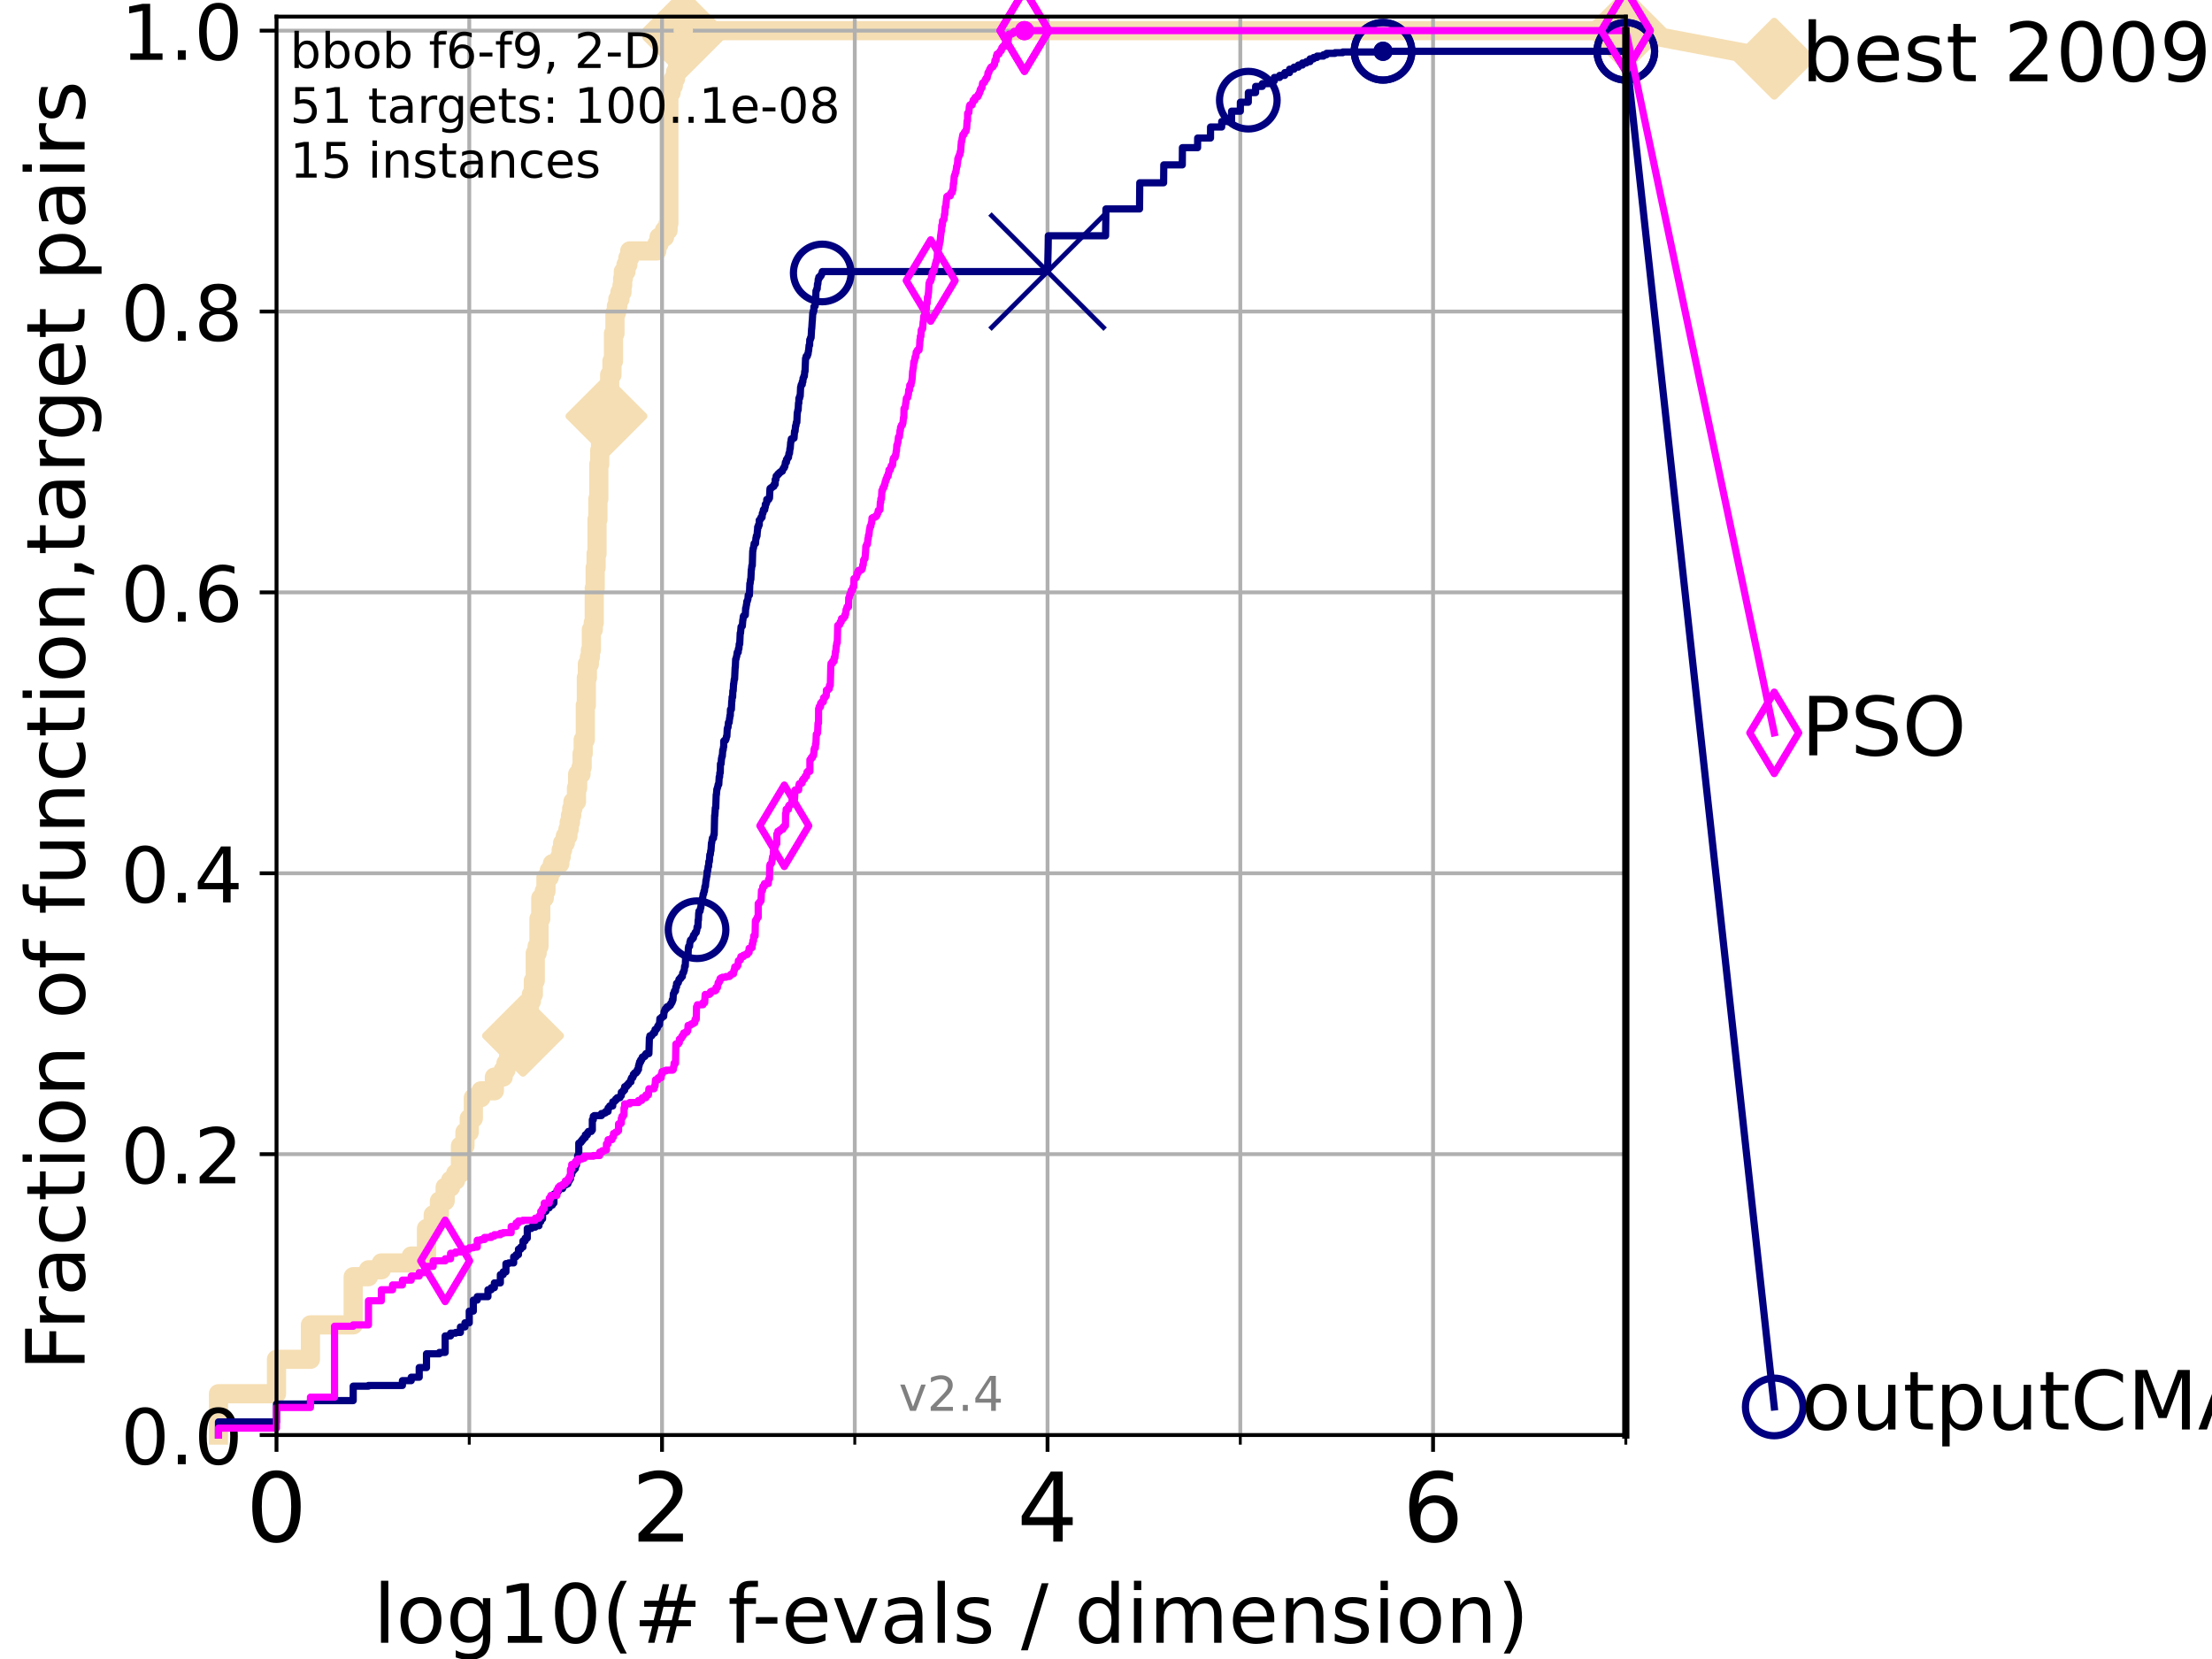 <?xml version="1.0" encoding="utf-8" standalone="no"?>
<!DOCTYPE svg PUBLIC "-//W3C//DTD SVG 1.1//EN"
  "http://www.w3.org/Graphics/SVG/1.1/DTD/svg11.dtd">
<!-- Created with matplotlib (https://matplotlib.org/) -->
<svg height="345.6pt" version="1.1" viewBox="0 0 460.8 345.6" width="460.8pt" xmlns="http://www.w3.org/2000/svg" xmlns:xlink="http://www.w3.org/1999/xlink">
 <defs>
  <style type="text/css">*{stroke-linecap:butt;stroke-linejoin:round;}</style>
 </defs>
 <g id="figure_1">
  <g id="patch_1">
   <path d="M 0 345.6 
L 460.8 345.6 
L 460.8 0 
L 0 0 
z
" style="fill:#ffffff;"/>
  </g>
  <g id="axes_1">
   <g id="patch_2">
    <path d="M 57.6 298.944 
L 338.688 298.944 
L 338.688 3.456 
L 57.6 3.456 
z
" style="fill:#ffffff;"/>
   </g>
   <g id="line2d_1">
    <path d="M 45.512 298.944 
L 45.512 290.339 
L 57.6 290.339 
L 57.6 283.169 
L 64.671 283.169 
L 64.671 275.998 
L 73.579 275.998 
L 73.579 265.959 
L 76.759 265.959 
L 76.759 264.525 
L 79.447 264.525 
L 79.447 263.091 
L 85.667 263.091 
L 85.667 261.657 
L 88.847 261.657 
L 88.847 255.92 
L 90.243 255.92 
L 90.243 253.052 
L 91.535 253.052 
L 91.535 250.184 
L 92.738 250.184 
L 92.738 247.315 
L 93.864 247.315 
L 93.864 245.881 
L 94.921 245.881 
L 94.921 244.447 
L 95.918 244.447 
L 95.918 238.711 
L 96.861 238.711 
L 96.861 235.842 
L 97.755 235.842 
L 97.755 232.974 
L 98.606 232.974 
L 98.606 228.672 
L 100.193 228.672 
L 100.193 227.238 
L 102.989 227.238 
L 102.989 224.369 
L 104.826 224.369 
L 104.826 222.935 
L 105.398 222.935 
L 105.398 221.501 
L 105.952 221.501 
L 105.952 220.067 
L 107.515 220.067 
L 107.515 217.199 
L 108.484 217.199 
L 108.484 215.765 
L 108.949 215.765 
L 108.949 212.896 
L 109.402 212.896 
L 109.402 211.462 
L 110.274 211.462 
L 110.274 208.594 
L 110.694 208.594 
L 110.694 207.16 
L 111.105 207.16 
L 111.105 204.291 
L 111.506 204.291 
L 111.506 198.555 
L 111.897 198.555 
L 111.897 197.121 
L 112.281 197.121 
L 112.281 191.384 
L 112.656 191.384 
L 112.656 187.082 
L 113.383 187.082 
L 113.383 185.648 
L 113.735 185.648 
L 113.735 182.78 
L 114.419 182.78 
L 114.419 181.345 
L 115.077 181.345 
L 115.077 179.911 
L 116.621 179.911 
L 116.621 178.477 
L 116.914 178.477 
L 116.914 177.043 
L 117.203 177.043 
L 117.203 175.609 
L 117.765 175.609 
L 117.765 174.175 
L 118.31 174.175 
L 118.31 172.741 
L 118.577 172.741 
L 118.577 171.306 
L 118.839 171.306 
L 118.839 169.872 
L 119.097 169.872 
L 119.097 168.438 
L 119.352 168.438 
L 119.352 167.004 
L 120.094 167.004 
L 120.094 164.136 
L 120.335 164.136 
L 120.335 161.268 
L 121.037 161.268 
L 121.037 159.833 
L 121.265 159.833 
L 121.265 156.965 
L 121.49 156.965 
L 121.49 154.097 
L 121.931 154.097 
L 121.931 146.926 
L 122.148 146.926 
L 122.148 141.19 
L 122.362 141.19 
L 122.362 138.322 
L 122.782 138.322 
L 122.782 136.887 
L 122.989 136.887 
L 122.989 135.453 
L 123.193 135.453 
L 123.193 131.151 
L 123.594 131.151 
L 123.594 129.717 
L 123.791 129.717 
L 123.791 122.546 
L 123.985 122.546 
L 123.985 118.244 
L 124.178 118.244 
L 124.178 115.375 
L 124.369 115.375 
L 124.369 108.205 
L 124.557 108.205 
L 124.557 103.902 
L 124.744 103.902 
L 124.744 96.732 
L 124.928 96.732 
L 124.928 93.864 
L 125.111 93.864 
L 125.111 90.995 
L 125.471 90.995 
L 125.471 89.561 
L 125.823 89.561 
L 125.823 86.693 
L 126.338 86.693 
L 126.338 83.825 
L 126.839 83.825 
L 126.839 80.956 
L 127.003 80.956 
L 127.003 78.088 
L 127.485 78.088 
L 127.485 75.22 
L 127.799 75.22 
L 127.799 69.483 
L 128.108 69.483 
L 128.108 65.181 
L 128.411 65.181 
L 128.411 63.747 
L 128.709 63.747 
L 128.709 62.313 
L 129.147 62.313 
L 129.147 60.879 
L 129.574 60.879 
L 129.574 59.444 
L 129.714 59.444 
L 129.714 58.01 
L 129.853 58.01 
L 129.853 56.576 
L 130.398 56.576 
L 130.398 55.142 
L 130.796 55.142 
L 130.796 53.708 
L 131.185 53.708 
L 131.185 52.274 
L 136.832 52.274 
L 136.832 50.84 
L 137.29 50.84 
L 137.29 49.406 
L 138.426 49.406 
L 138.426 47.971 
L 139.172 47.971 
L 139.172 46.537 
L 139.334 46.537 
L 139.334 19.289 
L 139.809 19.289 
L 139.809 17.855 
L 140.272 17.855 
L 140.272 16.421 
L 140.723 16.421 
L 140.723 14.986 
L 141.163 14.986 
L 141.163 13.552 
L 141.307 13.552 
L 141.307 12.118 
L 141.802 12.118 
L 141.802 10.684 
L 142.01 10.684 
L 142.01 9.25 
L 142.216 9.25 
L 142.216 7.816 
L 142.352 7.816 
L 142.352 6.382 
L 338.688 6.382 
L 338.688 6.382 
" style="fill:none;stroke:#f5deb3;stroke-linecap:square;stroke-width:4;"/>
   </g>
   <g id="line2d_2">
    <defs>
     <path d="M -0 7.778 
L 7.778 0 
L 0 -7.778 
L -7.778 -0 
z
" id="m86da425178" style="stroke:#f5deb3;stroke-linejoin:miter;stroke-width:1.5;"/>
    </defs>
    <g>
     <use style="fill:#f5deb3;stroke:#f5deb3;stroke-linejoin:miter;stroke-width:1.5;" x="108.949" xlink:href="#m86da425178" y="215.765"/>
     <use style="fill:#f5deb3;stroke:#f5deb3;stroke-linejoin:miter;stroke-width:1.5;" x="126.338" xlink:href="#m86da425178" y="86.693"/>
     <use style="fill:#f5deb3;stroke:#f5deb3;stroke-linejoin:miter;stroke-width:1.5;" x="142.352" xlink:href="#m86da425178" y="7.816"/>
     <use style="fill:#f5deb3;stroke:#f5deb3;stroke-linejoin:miter;stroke-width:1.5;" x="142.352" xlink:href="#m86da425178" y="6.382"/>
     <use style="fill:#f5deb3;stroke:#f5deb3;stroke-linejoin:miter;stroke-width:1.5;" x="142.352" xlink:href="#m86da425178" y="6.382"/>
     <use style="fill:#f5deb3;stroke:#f5deb3;stroke-linejoin:miter;stroke-width:1.5;" x="338.688" xlink:href="#m86da425178" y="6.382"/>
    </g>
   </g>
   <g id="line2d_3">
    <path style="fill:none;stroke:#f5deb3;stroke-linecap:square;stroke-width:4;"/>
    <g/>
   </g>
   <g id="line2d_4">
    <path d="M 338.688 6.382 
L 369.608 12.233 
" style="fill:none;stroke:#f5deb3;stroke-linecap:square;stroke-width:4;"/>
    <g>
     <use style="fill:#f5deb3;stroke:#f5deb3;stroke-linejoin:miter;stroke-width:1.5;" x="338.688" xlink:href="#m86da425178" y="6.382"/>
     <use style="fill:#f5deb3;stroke:#f5deb3;stroke-linejoin:miter;stroke-width:1.5;" x="369.608" xlink:href="#m86da425178" y="12.233"/>
    </g>
   </g>
   <g id="matplotlib.axis_1">
    <g id="xtick_1">
     <g id="line2d_5">
      <path clip-path="url(#pf3a66cf444)" d="M 57.6 298.944 
L 57.6 3.456 
" style="fill:none;stroke:#b0b0b0;stroke-linecap:square;stroke-width:0.8;"/>
     </g>
     <g id="line2d_6">
      <defs>
       <path d="M 0 0 
L 0 3.5 
" id="m337e7e9d95" style="stroke:#000000;stroke-width:0.8;"/>
      </defs>
      <g>
       <use style="stroke:#000000;stroke-width:0.8;" x="57.6" xlink:href="#m337e7e9d95" y="298.944"/>
      </g>
     </g>
     <g id="text_1">
      <!-- 0 -->
      <g transform="translate(51.237 321.141)scale(0.2 -0.2)">
       <defs>
        <path d="M 31.781 66.406 
Q 24.172 66.406 20.328 58.906 
Q 16.5 51.422 16.5 36.375 
Q 16.5 21.391 20.328 13.891 
Q 24.172 6.391 31.781 6.391 
Q 39.453 6.391 43.281 13.891 
Q 47.125 21.391 47.125 36.375 
Q 47.125 51.422 43.281 58.906 
Q 39.453 66.406 31.781 66.406 
z
M 31.781 74.219 
Q 44.047 74.219 50.516 64.516 
Q 56.984 54.828 56.984 36.375 
Q 56.984 17.969 50.516 8.266 
Q 44.047 -1.422 31.781 -1.422 
Q 19.531 -1.422 13.062 8.266 
Q 6.594 17.969 6.594 36.375 
Q 6.594 54.828 13.062 64.516 
Q 19.531 74.219 31.781 74.219 
z
" id="DejaVuSans-48"/>
       </defs>
       <use xlink:href="#DejaVuSans-48"/>
      </g>
     </g>
    </g>
    <g id="xtick_2">
     <g id="line2d_7">
      <path clip-path="url(#pf3a66cf444)" d="M 137.911 298.944 
L 137.911 3.456 
" style="fill:none;stroke:#b0b0b0;stroke-linecap:square;stroke-width:0.8;"/>
     </g>
     <g id="line2d_8">
      <g>
       <use style="stroke:#000000;stroke-width:0.8;" x="137.911" xlink:href="#m337e7e9d95" y="298.944"/>
      </g>
     </g>
     <g id="text_2">
      <!-- 2 -->
      <g transform="translate(131.548 321.141)scale(0.2 -0.2)">
       <defs>
        <path d="M 19.188 8.297 
L 53.609 8.297 
L 53.609 0 
L 7.328 0 
L 7.328 8.297 
Q 12.938 14.109 22.625 23.891 
Q 32.328 33.688 34.812 36.531 
Q 39.547 41.844 41.422 45.531 
Q 43.312 49.219 43.312 52.781 
Q 43.312 58.594 39.234 62.25 
Q 35.156 65.922 28.609 65.922 
Q 23.969 65.922 18.812 64.312 
Q 13.672 62.703 7.812 59.422 
L 7.812 69.391 
Q 13.766 71.781 18.938 73 
Q 24.125 74.219 28.422 74.219 
Q 39.75 74.219 46.484 68.547 
Q 53.219 62.891 53.219 53.422 
Q 53.219 48.922 51.531 44.891 
Q 49.859 40.875 45.406 35.406 
Q 44.188 33.984 37.641 27.219 
Q 31.109 20.453 19.188 8.297 
z
" id="DejaVuSans-50"/>
       </defs>
       <use xlink:href="#DejaVuSans-50"/>
      </g>
     </g>
    </g>
    <g id="xtick_3">
     <g id="line2d_9">
      <path clip-path="url(#pf3a66cf444)" d="M 218.222 298.944 
L 218.222 3.456 
" style="fill:none;stroke:#b0b0b0;stroke-linecap:square;stroke-width:0.8;"/>
     </g>
     <g id="line2d_10">
      <g>
       <use style="stroke:#000000;stroke-width:0.8;" x="218.222" xlink:href="#m337e7e9d95" y="298.944"/>
      </g>
     </g>
     <g id="text_3">
      <!-- 4 -->
      <g transform="translate(211.859 321.141)scale(0.2 -0.2)">
       <defs>
        <path d="M 37.797 64.312 
L 12.891 25.391 
L 37.797 25.391 
z
M 35.203 72.906 
L 47.609 72.906 
L 47.609 25.391 
L 58.016 25.391 
L 58.016 17.188 
L 47.609 17.188 
L 47.609 0 
L 37.797 0 
L 37.797 17.188 
L 4.891 17.188 
L 4.891 26.703 
z
" id="DejaVuSans-52"/>
       </defs>
       <use xlink:href="#DejaVuSans-52"/>
      </g>
     </g>
    </g>
    <g id="xtick_4">
     <g id="line2d_11">
      <path clip-path="url(#pf3a66cf444)" d="M 298.533 298.944 
L 298.533 3.456 
" style="fill:none;stroke:#b0b0b0;stroke-linecap:square;stroke-width:0.8;"/>
     </g>
     <g id="line2d_12">
      <g>
       <use style="stroke:#000000;stroke-width:0.8;" x="298.533" xlink:href="#m337e7e9d95" y="298.944"/>
      </g>
     </g>
     <g id="text_4">
      <!-- 6 -->
      <g transform="translate(292.17 321.141)scale(0.2 -0.2)">
       <defs>
        <path d="M 33.016 40.375 
Q 26.375 40.375 22.484 35.828 
Q 18.609 31.297 18.609 23.391 
Q 18.609 15.531 22.484 10.953 
Q 26.375 6.391 33.016 6.391 
Q 39.656 6.391 43.531 10.953 
Q 47.406 15.531 47.406 23.391 
Q 47.406 31.297 43.531 35.828 
Q 39.656 40.375 33.016 40.375 
z
M 52.594 71.297 
L 52.594 62.312 
Q 48.875 64.062 45.094 64.984 
Q 41.312 65.922 37.594 65.922 
Q 27.828 65.922 22.672 59.328 
Q 17.531 52.734 16.797 39.406 
Q 19.672 43.656 24.016 45.922 
Q 28.375 48.188 33.594 48.188 
Q 44.578 48.188 50.953 41.516 
Q 57.328 34.859 57.328 23.391 
Q 57.328 12.156 50.688 5.359 
Q 44.047 -1.422 33.016 -1.422 
Q 20.359 -1.422 13.672 8.266 
Q 6.984 17.969 6.984 36.375 
Q 6.984 53.656 15.188 63.938 
Q 23.391 74.219 37.203 74.219 
Q 40.922 74.219 44.703 73.484 
Q 48.484 72.75 52.594 71.297 
z
" id="DejaVuSans-54"/>
       </defs>
       <use xlink:href="#DejaVuSans-54"/>
      </g>
     </g>
    </g>
    <g id="xtick_5">
     <g id="line2d_13">
      <path clip-path="url(#pf3a66cf444)" d="M 97.755 298.944 
L 97.755 3.456 
" style="fill:none;stroke:#b0b0b0;stroke-linecap:square;stroke-width:0.8;"/>
     </g>
     <g id="line2d_14">
      <defs>
       <path d="M 0 0 
L 0 2 
" id="m595948120b" style="stroke:#000000;stroke-width:0.6;"/>
      </defs>
      <g>
       <use style="stroke:#000000;stroke-width:0.6;" x="97.755" xlink:href="#m595948120b" y="298.944"/>
      </g>
     </g>
    </g>
    <g id="xtick_6">
     <g id="line2d_15">
      <path clip-path="url(#pf3a66cf444)" d="M 178.066 298.944 
L 178.066 3.456 
" style="fill:none;stroke:#b0b0b0;stroke-linecap:square;stroke-width:0.8;"/>
     </g>
     <g id="line2d_16">
      <g>
       <use style="stroke:#000000;stroke-width:0.6;" x="178.066" xlink:href="#m595948120b" y="298.944"/>
      </g>
     </g>
    </g>
    <g id="xtick_7">
     <g id="line2d_17">
      <path clip-path="url(#pf3a66cf444)" d="M 258.377 298.944 
L 258.377 3.456 
" style="fill:none;stroke:#b0b0b0;stroke-linecap:square;stroke-width:0.8;"/>
     </g>
     <g id="line2d_18">
      <g>
       <use style="stroke:#000000;stroke-width:0.6;" x="258.377" xlink:href="#m595948120b" y="298.944"/>
      </g>
     </g>
    </g>
    <g id="xtick_8">
     <g id="line2d_19">
      <path clip-path="url(#pf3a66cf444)" d="M 338.688 298.944 
L 338.688 3.456 
" style="fill:none;stroke:#b0b0b0;stroke-linecap:square;stroke-width:0.8;"/>
     </g>
     <g id="line2d_20">
      <g>
       <use style="stroke:#000000;stroke-width:0.6;" x="338.688" xlink:href="#m595948120b" y="298.944"/>
      </g>
     </g>
    </g>
    <g id="text_5">
     <!-- log10(# f-evals / dimension) -->
     <g transform="translate(77.764 342.218)scale(0.17 -0.17)">
      <defs>
       <path d="M 9.422 75.984 
L 18.406 75.984 
L 18.406 0 
L 9.422 0 
z
" id="DejaVuSans-108"/>
       <path d="M 30.609 48.391 
Q 23.391 48.391 19.188 42.75 
Q 14.984 37.109 14.984 27.297 
Q 14.984 17.484 19.156 11.844 
Q 23.344 6.203 30.609 6.203 
Q 37.797 6.203 41.984 11.859 
Q 46.188 17.531 46.188 27.297 
Q 46.188 37.016 41.984 42.703 
Q 37.797 48.391 30.609 48.391 
z
M 30.609 56 
Q 42.328 56 49.016 48.375 
Q 55.719 40.766 55.719 27.297 
Q 55.719 13.875 49.016 6.219 
Q 42.328 -1.422 30.609 -1.422 
Q 18.844 -1.422 12.172 6.219 
Q 5.516 13.875 5.516 27.297 
Q 5.516 40.766 12.172 48.375 
Q 18.844 56 30.609 56 
z
" id="DejaVuSans-111"/>
       <path d="M 45.406 27.984 
Q 45.406 37.75 41.375 43.109 
Q 37.359 48.484 30.078 48.484 
Q 22.859 48.484 18.828 43.109 
Q 14.797 37.75 14.797 27.984 
Q 14.797 18.266 18.828 12.891 
Q 22.859 7.516 30.078 7.516 
Q 37.359 7.516 41.375 12.891 
Q 45.406 18.266 45.406 27.984 
z
M 54.391 6.781 
Q 54.391 -7.172 48.188 -13.984 
Q 42 -20.797 29.203 -20.797 
Q 24.469 -20.797 20.266 -20.094 
Q 16.062 -19.391 12.109 -17.922 
L 12.109 -9.188 
Q 16.062 -11.328 19.922 -12.344 
Q 23.781 -13.375 27.781 -13.375 
Q 36.625 -13.375 41.016 -8.766 
Q 45.406 -4.156 45.406 5.172 
L 45.406 9.625 
Q 42.625 4.781 38.281 2.391 
Q 33.938 0 27.875 0 
Q 17.828 0 11.672 7.656 
Q 5.516 15.328 5.516 27.984 
Q 5.516 40.672 11.672 48.328 
Q 17.828 56 27.875 56 
Q 33.938 56 38.281 53.609 
Q 42.625 51.219 45.406 46.391 
L 45.406 54.688 
L 54.391 54.688 
z
" id="DejaVuSans-103"/>
       <path d="M 12.406 8.297 
L 28.516 8.297 
L 28.516 63.922 
L 10.984 60.406 
L 10.984 69.391 
L 28.422 72.906 
L 38.281 72.906 
L 38.281 8.297 
L 54.391 8.297 
L 54.391 0 
L 12.406 0 
z
" id="DejaVuSans-49"/>
       <path d="M 31 75.875 
Q 24.469 64.656 21.281 53.656 
Q 18.109 42.672 18.109 31.391 
Q 18.109 20.125 21.312 9.062 
Q 24.516 -2 31 -13.188 
L 23.188 -13.188 
Q 15.875 -1.703 12.234 9.375 
Q 8.594 20.453 8.594 31.391 
Q 8.594 42.281 12.203 53.312 
Q 15.828 64.359 23.188 75.875 
z
" id="DejaVuSans-40"/>
       <path d="M 51.125 44 
L 36.922 44 
L 32.812 27.688 
L 47.125 27.688 
z
M 43.797 71.781 
L 38.719 51.516 
L 52.984 51.516 
L 58.109 71.781 
L 65.922 71.781 
L 60.891 51.516 
L 76.125 51.516 
L 76.125 44 
L 58.984 44 
L 54.984 27.688 
L 70.516 27.688 
L 70.516 20.219 
L 53.078 20.219 
L 48 0 
L 40.188 0 
L 45.219 20.219 
L 30.906 20.219 
L 25.875 0 
L 18.016 0 
L 23.094 20.219 
L 7.719 20.219 
L 7.719 27.688 
L 24.906 27.688 
L 29 44 
L 13.281 44 
L 13.281 51.516 
L 30.906 51.516 
L 35.891 71.781 
z
" id="DejaVuSans-35"/>
       <path id="DejaVuSans-32"/>
       <path d="M 37.109 75.984 
L 37.109 68.5 
L 28.516 68.5 
Q 23.688 68.5 21.797 66.547 
Q 19.922 64.594 19.922 59.516 
L 19.922 54.688 
L 34.719 54.688 
L 34.719 47.703 
L 19.922 47.703 
L 19.922 0 
L 10.891 0 
L 10.891 47.703 
L 2.297 47.703 
L 2.297 54.688 
L 10.891 54.688 
L 10.891 58.5 
Q 10.891 67.625 15.141 71.797 
Q 19.391 75.984 28.609 75.984 
z
" id="DejaVuSans-102"/>
       <path d="M 4.891 31.391 
L 31.203 31.391 
L 31.203 23.391 
L 4.891 23.391 
z
" id="DejaVuSans-45"/>
       <path d="M 56.203 29.594 
L 56.203 25.203 
L 14.891 25.203 
Q 15.484 15.922 20.484 11.062 
Q 25.484 6.203 34.422 6.203 
Q 39.594 6.203 44.453 7.469 
Q 49.312 8.734 54.109 11.281 
L 54.109 2.781 
Q 49.266 0.734 44.188 -0.344 
Q 39.109 -1.422 33.891 -1.422 
Q 20.797 -1.422 13.156 6.188 
Q 5.516 13.812 5.516 26.812 
Q 5.516 40.234 12.766 48.109 
Q 20.016 56 32.328 56 
Q 43.359 56 49.781 48.891 
Q 56.203 41.797 56.203 29.594 
z
M 47.219 32.234 
Q 47.125 39.594 43.094 43.984 
Q 39.062 48.391 32.422 48.391 
Q 24.906 48.391 20.391 44.141 
Q 15.875 39.891 15.188 32.172 
z
" id="DejaVuSans-101"/>
       <path d="M 2.984 54.688 
L 12.5 54.688 
L 29.594 8.797 
L 46.688 54.688 
L 56.203 54.688 
L 35.688 0 
L 23.484 0 
z
" id="DejaVuSans-118"/>
       <path d="M 34.281 27.484 
Q 23.391 27.484 19.188 25 
Q 14.984 22.516 14.984 16.5 
Q 14.984 11.719 18.141 8.906 
Q 21.297 6.109 26.703 6.109 
Q 34.188 6.109 38.703 11.406 
Q 43.219 16.703 43.219 25.484 
L 43.219 27.484 
z
M 52.203 31.203 
L 52.203 0 
L 43.219 0 
L 43.219 8.297 
Q 40.141 3.328 35.547 0.953 
Q 30.953 -1.422 24.312 -1.422 
Q 15.922 -1.422 10.953 3.297 
Q 6 8.016 6 15.922 
Q 6 25.141 12.172 29.828 
Q 18.359 34.516 30.609 34.516 
L 43.219 34.516 
L 43.219 35.406 
Q 43.219 41.609 39.141 45 
Q 35.062 48.391 27.688 48.391 
Q 23 48.391 18.547 47.266 
Q 14.109 46.141 10.016 43.891 
L 10.016 52.203 
Q 14.938 54.109 19.578 55.047 
Q 24.219 56 28.609 56 
Q 40.484 56 46.344 49.844 
Q 52.203 43.703 52.203 31.203 
z
" id="DejaVuSans-97"/>
       <path d="M 44.281 53.078 
L 44.281 44.578 
Q 40.484 46.531 36.375 47.5 
Q 32.281 48.484 27.875 48.484 
Q 21.188 48.484 17.844 46.438 
Q 14.5 44.391 14.5 40.281 
Q 14.5 37.156 16.891 35.375 
Q 19.281 33.594 26.516 31.984 
L 29.594 31.297 
Q 39.156 29.25 43.188 25.516 
Q 47.219 21.781 47.219 15.094 
Q 47.219 7.469 41.188 3.016 
Q 35.156 -1.422 24.609 -1.422 
Q 20.219 -1.422 15.453 -0.562 
Q 10.688 0.297 5.422 2 
L 5.422 11.281 
Q 10.406 8.688 15.234 7.391 
Q 20.062 6.109 24.812 6.109 
Q 31.156 6.109 34.562 8.281 
Q 37.984 10.453 37.984 14.406 
Q 37.984 18.062 35.516 20.016 
Q 33.062 21.969 24.703 23.781 
L 21.578 24.516 
Q 13.234 26.266 9.516 29.906 
Q 5.812 33.547 5.812 39.891 
Q 5.812 47.609 11.281 51.797 
Q 16.75 56 26.812 56 
Q 31.781 56 36.172 55.266 
Q 40.578 54.547 44.281 53.078 
z
" id="DejaVuSans-115"/>
       <path d="M 25.391 72.906 
L 33.688 72.906 
L 8.297 -9.281 
L 0 -9.281 
z
" id="DejaVuSans-47"/>
       <path d="M 45.406 46.391 
L 45.406 75.984 
L 54.391 75.984 
L 54.391 0 
L 45.406 0 
L 45.406 8.203 
Q 42.578 3.328 38.25 0.953 
Q 33.938 -1.422 27.875 -1.422 
Q 17.969 -1.422 11.734 6.484 
Q 5.516 14.406 5.516 27.297 
Q 5.516 40.188 11.734 48.094 
Q 17.969 56 27.875 56 
Q 33.938 56 38.25 53.625 
Q 42.578 51.266 45.406 46.391 
z
M 14.797 27.297 
Q 14.797 17.391 18.875 11.75 
Q 22.953 6.109 30.078 6.109 
Q 37.203 6.109 41.297 11.75 
Q 45.406 17.391 45.406 27.297 
Q 45.406 37.203 41.297 42.844 
Q 37.203 48.484 30.078 48.484 
Q 22.953 48.484 18.875 42.844 
Q 14.797 37.203 14.797 27.297 
z
" id="DejaVuSans-100"/>
       <path d="M 9.422 54.688 
L 18.406 54.688 
L 18.406 0 
L 9.422 0 
z
M 9.422 75.984 
L 18.406 75.984 
L 18.406 64.594 
L 9.422 64.594 
z
" id="DejaVuSans-105"/>
       <path d="M 52 44.188 
Q 55.375 50.25 60.062 53.125 
Q 64.75 56 71.094 56 
Q 79.641 56 84.281 50.016 
Q 88.922 44.047 88.922 33.016 
L 88.922 0 
L 79.891 0 
L 79.891 32.719 
Q 79.891 40.578 77.094 44.375 
Q 74.312 48.188 68.609 48.188 
Q 61.625 48.188 57.562 43.547 
Q 53.516 38.922 53.516 30.906 
L 53.516 0 
L 44.484 0 
L 44.484 32.719 
Q 44.484 40.625 41.703 44.406 
Q 38.922 48.188 33.109 48.188 
Q 26.219 48.188 22.156 43.531 
Q 18.109 38.875 18.109 30.906 
L 18.109 0 
L 9.078 0 
L 9.078 54.688 
L 18.109 54.688 
L 18.109 46.188 
Q 21.188 51.219 25.484 53.609 
Q 29.781 56 35.688 56 
Q 41.656 56 45.828 52.969 
Q 50 49.953 52 44.188 
z
" id="DejaVuSans-109"/>
       <path d="M 54.891 33.016 
L 54.891 0 
L 45.906 0 
L 45.906 32.719 
Q 45.906 40.484 42.875 44.328 
Q 39.844 48.188 33.797 48.188 
Q 26.516 48.188 22.312 43.547 
Q 18.109 38.922 18.109 30.906 
L 18.109 0 
L 9.078 0 
L 9.078 54.688 
L 18.109 54.688 
L 18.109 46.188 
Q 21.344 51.125 25.703 53.562 
Q 30.078 56 35.797 56 
Q 45.219 56 50.047 50.172 
Q 54.891 44.344 54.891 33.016 
z
" id="DejaVuSans-110"/>
       <path d="M 8.016 75.875 
L 15.828 75.875 
Q 23.141 64.359 26.781 53.312 
Q 30.422 42.281 30.422 31.391 
Q 30.422 20.453 26.781 9.375 
Q 23.141 -1.703 15.828 -13.188 
L 8.016 -13.188 
Q 14.5 -2 17.703 9.062 
Q 20.906 20.125 20.906 31.391 
Q 20.906 42.672 17.703 53.656 
Q 14.5 64.656 8.016 75.875 
z
" id="DejaVuSans-41"/>
      </defs>
      <use xlink:href="#DejaVuSans-108"/>
      <use x="27.783" xlink:href="#DejaVuSans-111"/>
      <use x="88.965" xlink:href="#DejaVuSans-103"/>
      <use x="152.441" xlink:href="#DejaVuSans-49"/>
      <use x="216.064" xlink:href="#DejaVuSans-48"/>
      <use x="279.688" xlink:href="#DejaVuSans-40"/>
      <use x="318.701" xlink:href="#DejaVuSans-35"/>
      <use x="402.49" xlink:href="#DejaVuSans-32"/>
      <use x="434.277" xlink:href="#DejaVuSans-102"/>
      <use x="463.982" xlink:href="#DejaVuSans-45"/>
      <use x="500.066" xlink:href="#DejaVuSans-101"/>
      <use x="561.59" xlink:href="#DejaVuSans-118"/>
      <use x="620.77" xlink:href="#DejaVuSans-97"/>
      <use x="682.049" xlink:href="#DejaVuSans-108"/>
      <use x="709.832" xlink:href="#DejaVuSans-115"/>
      <use x="761.932" xlink:href="#DejaVuSans-32"/>
      <use x="793.719" xlink:href="#DejaVuSans-47"/>
      <use x="827.41" xlink:href="#DejaVuSans-32"/>
      <use x="859.197" xlink:href="#DejaVuSans-100"/>
      <use x="922.674" xlink:href="#DejaVuSans-105"/>
      <use x="950.457" xlink:href="#DejaVuSans-109"/>
      <use x="1047.869" xlink:href="#DejaVuSans-101"/>
      <use x="1109.393" xlink:href="#DejaVuSans-110"/>
      <use x="1172.771" xlink:href="#DejaVuSans-115"/>
      <use x="1224.871" xlink:href="#DejaVuSans-105"/>
      <use x="1252.654" xlink:href="#DejaVuSans-111"/>
      <use x="1313.836" xlink:href="#DejaVuSans-110"/>
      <use x="1377.215" xlink:href="#DejaVuSans-41"/>
     </g>
    </g>
   </g>
   <g id="matplotlib.axis_2">
    <g id="ytick_1">
     <g id="line2d_21">
      <path clip-path="url(#pf3a66cf444)" d="M 57.6 298.944 
L 338.688 298.944 
" style="fill:none;stroke:#b0b0b0;stroke-linecap:square;stroke-width:0.8;"/>
     </g>
     <g id="line2d_22">
      <defs>
       <path d="M 0 0 
L -3.5 0 
" id="m7fcb5e8cd4" style="stroke:#000000;stroke-width:0.8;"/>
      </defs>
      <g>
       <use style="stroke:#000000;stroke-width:0.8;" x="57.6" xlink:href="#m7fcb5e8cd4" y="298.944"/>
      </g>
     </g>
     <g id="text_6">
      <!-- 0.0 -->
      <g transform="translate(25.155 305.023)scale(0.16 -0.16)">
       <defs>
        <path d="M 10.688 12.406 
L 21 12.406 
L 21 0 
L 10.688 0 
z
" id="DejaVuSans-46"/>
       </defs>
       <use xlink:href="#DejaVuSans-48"/>
       <use x="63.623" xlink:href="#DejaVuSans-46"/>
       <use x="95.41" xlink:href="#DejaVuSans-48"/>
      </g>
     </g>
    </g>
    <g id="ytick_2">
     <g id="line2d_23">
      <path clip-path="url(#pf3a66cf444)" d="M 57.6 240.432 
L 338.688 240.432 
" style="fill:none;stroke:#b0b0b0;stroke-linecap:square;stroke-width:0.8;"/>
     </g>
     <g id="line2d_24">
      <g>
       <use style="stroke:#000000;stroke-width:0.8;" x="57.6" xlink:href="#m7fcb5e8cd4" y="240.432"/>
      </g>
     </g>
     <g id="text_7">
      <!-- 0.2 -->
      <g transform="translate(25.155 246.51)scale(0.16 -0.16)">
       <use xlink:href="#DejaVuSans-48"/>
       <use x="63.623" xlink:href="#DejaVuSans-46"/>
       <use x="95.41" xlink:href="#DejaVuSans-50"/>
      </g>
     </g>
    </g>
    <g id="ytick_3">
     <g id="line2d_25">
      <path clip-path="url(#pf3a66cf444)" d="M 57.6 181.919 
L 338.688 181.919 
" style="fill:none;stroke:#b0b0b0;stroke-linecap:square;stroke-width:0.8;"/>
     </g>
     <g id="line2d_26">
      <g>
       <use style="stroke:#000000;stroke-width:0.8;" x="57.6" xlink:href="#m7fcb5e8cd4" y="181.919"/>
      </g>
     </g>
     <g id="text_8">
      <!-- 0.4 -->
      <g transform="translate(25.155 187.998)scale(0.16 -0.16)">
       <use xlink:href="#DejaVuSans-48"/>
       <use x="63.623" xlink:href="#DejaVuSans-46"/>
       <use x="95.41" xlink:href="#DejaVuSans-52"/>
      </g>
     </g>
    </g>
    <g id="ytick_4">
     <g id="line2d_27">
      <path clip-path="url(#pf3a66cf444)" d="M 57.6 123.407 
L 338.688 123.407 
" style="fill:none;stroke:#b0b0b0;stroke-linecap:square;stroke-width:0.8;"/>
     </g>
     <g id="line2d_28">
      <g>
       <use style="stroke:#000000;stroke-width:0.8;" x="57.6" xlink:href="#m7fcb5e8cd4" y="123.407"/>
      </g>
     </g>
     <g id="text_9">
      <!-- 0.6 -->
      <g transform="translate(25.155 129.485)scale(0.16 -0.16)">
       <use xlink:href="#DejaVuSans-48"/>
       <use x="63.623" xlink:href="#DejaVuSans-46"/>
       <use x="95.41" xlink:href="#DejaVuSans-54"/>
      </g>
     </g>
    </g>
    <g id="ytick_5">
     <g id="line2d_29">
      <path clip-path="url(#pf3a66cf444)" d="M 57.6 64.894 
L 338.688 64.894 
" style="fill:none;stroke:#b0b0b0;stroke-linecap:square;stroke-width:0.8;"/>
     </g>
     <g id="line2d_30">
      <g>
       <use style="stroke:#000000;stroke-width:0.8;" x="57.6" xlink:href="#m7fcb5e8cd4" y="64.894"/>
      </g>
     </g>
     <g id="text_10">
      <!-- 0.8 -->
      <g transform="translate(25.155 70.973)scale(0.16 -0.16)">
       <defs>
        <path d="M 31.781 34.625 
Q 24.75 34.625 20.719 30.859 
Q 16.703 27.094 16.703 20.516 
Q 16.703 13.922 20.719 10.156 
Q 24.75 6.391 31.781 6.391 
Q 38.812 6.391 42.859 10.172 
Q 46.922 13.969 46.922 20.516 
Q 46.922 27.094 42.891 30.859 
Q 38.875 34.625 31.781 34.625 
z
M 21.922 38.812 
Q 15.578 40.375 12.031 44.719 
Q 8.5 49.078 8.5 55.328 
Q 8.5 64.062 14.719 69.141 
Q 20.953 74.219 31.781 74.219 
Q 42.672 74.219 48.875 69.141 
Q 55.078 64.062 55.078 55.328 
Q 55.078 49.078 51.531 44.719 
Q 48 40.375 41.703 38.812 
Q 48.828 37.156 52.797 32.312 
Q 56.781 27.484 56.781 20.516 
Q 56.781 9.906 50.312 4.234 
Q 43.844 -1.422 31.781 -1.422 
Q 19.734 -1.422 13.25 4.234 
Q 6.781 9.906 6.781 20.516 
Q 6.781 27.484 10.781 32.312 
Q 14.797 37.156 21.922 38.812 
z
M 18.312 54.391 
Q 18.312 48.734 21.844 45.562 
Q 25.391 42.391 31.781 42.391 
Q 38.141 42.391 41.719 45.562 
Q 45.312 48.734 45.312 54.391 
Q 45.312 60.062 41.719 63.234 
Q 38.141 66.406 31.781 66.406 
Q 25.391 66.406 21.844 63.234 
Q 18.312 60.062 18.312 54.391 
z
" id="DejaVuSans-56"/>
       </defs>
       <use xlink:href="#DejaVuSans-48"/>
       <use x="63.623" xlink:href="#DejaVuSans-46"/>
       <use x="95.41" xlink:href="#DejaVuSans-56"/>
      </g>
     </g>
    </g>
    <g id="ytick_6">
     <g id="line2d_31">
      <path clip-path="url(#pf3a66cf444)" d="M 57.6 6.382 
L 338.688 6.382 
" style="fill:none;stroke:#b0b0b0;stroke-linecap:square;stroke-width:0.8;"/>
     </g>
     <g id="line2d_32">
      <g>
       <use style="stroke:#000000;stroke-width:0.8;" x="57.6" xlink:href="#m7fcb5e8cd4" y="6.382"/>
      </g>
     </g>
     <g id="text_11">
      <!-- 1.0 -->
      <g transform="translate(25.155 12.46)scale(0.16 -0.16)">
       <use xlink:href="#DejaVuSans-49"/>
       <use x="63.623" xlink:href="#DejaVuSans-46"/>
       <use x="95.41" xlink:href="#DejaVuSans-48"/>
      </g>
     </g>
    </g>
    <g id="text_12">
     <!-- Fraction of function,target pairs -->
     <g transform="translate(17.62 285.585)rotate(-90)scale(0.17 -0.17)">
      <defs>
       <path d="M 9.812 72.906 
L 51.703 72.906 
L 51.703 64.594 
L 19.672 64.594 
L 19.672 43.109 
L 48.578 43.109 
L 48.578 34.812 
L 19.672 34.812 
L 19.672 0 
L 9.812 0 
z
" id="DejaVuSans-70"/>
       <path d="M 41.109 46.297 
Q 39.594 47.172 37.812 47.578 
Q 36.031 48 33.891 48 
Q 26.266 48 22.188 43.047 
Q 18.109 38.094 18.109 28.812 
L 18.109 0 
L 9.078 0 
L 9.078 54.688 
L 18.109 54.688 
L 18.109 46.188 
Q 20.953 51.172 25.484 53.578 
Q 30.031 56 36.531 56 
Q 37.453 56 38.578 55.875 
Q 39.703 55.766 41.062 55.516 
z
" id="DejaVuSans-114"/>
       <path d="M 48.781 52.594 
L 48.781 44.188 
Q 44.969 46.297 41.141 47.344 
Q 37.312 48.391 33.406 48.391 
Q 24.656 48.391 19.812 42.844 
Q 14.984 37.312 14.984 27.297 
Q 14.984 17.281 19.812 11.734 
Q 24.656 6.203 33.406 6.203 
Q 37.312 6.203 41.141 7.25 
Q 44.969 8.297 48.781 10.406 
L 48.781 2.094 
Q 45.016 0.344 40.984 -0.531 
Q 36.969 -1.422 32.422 -1.422 
Q 20.062 -1.422 12.781 6.344 
Q 5.516 14.109 5.516 27.297 
Q 5.516 40.672 12.859 48.328 
Q 20.219 56 33.016 56 
Q 37.156 56 41.109 55.141 
Q 45.062 54.297 48.781 52.594 
z
" id="DejaVuSans-99"/>
       <path d="M 18.312 70.219 
L 18.312 54.688 
L 36.812 54.688 
L 36.812 47.703 
L 18.312 47.703 
L 18.312 18.016 
Q 18.312 11.328 20.141 9.422 
Q 21.969 7.516 27.594 7.516 
L 36.812 7.516 
L 36.812 0 
L 27.594 0 
Q 17.188 0 13.234 3.875 
Q 9.281 7.766 9.281 18.016 
L 9.281 47.703 
L 2.688 47.703 
L 2.688 54.688 
L 9.281 54.688 
L 9.281 70.219 
z
" id="DejaVuSans-116"/>
       <path d="M 8.5 21.578 
L 8.5 54.688 
L 17.484 54.688 
L 17.484 21.922 
Q 17.484 14.156 20.5 10.266 
Q 23.531 6.391 29.594 6.391 
Q 36.859 6.391 41.078 11.031 
Q 45.312 15.672 45.312 23.688 
L 45.312 54.688 
L 54.297 54.688 
L 54.297 0 
L 45.312 0 
L 45.312 8.406 
Q 42.047 3.422 37.719 1 
Q 33.406 -1.422 27.688 -1.422 
Q 18.266 -1.422 13.375 4.438 
Q 8.5 10.297 8.5 21.578 
z
M 31.109 56 
z
" id="DejaVuSans-117"/>
       <path d="M 11.719 12.406 
L 22.016 12.406 
L 22.016 4 
L 14.016 -11.625 
L 7.719 -11.625 
L 11.719 4 
z
" id="DejaVuSans-44"/>
       <path d="M 18.109 8.203 
L 18.109 -20.797 
L 9.078 -20.797 
L 9.078 54.688 
L 18.109 54.688 
L 18.109 46.391 
Q 20.953 51.266 25.266 53.625 
Q 29.594 56 35.594 56 
Q 45.562 56 51.781 48.094 
Q 58.016 40.188 58.016 27.297 
Q 58.016 14.406 51.781 6.484 
Q 45.562 -1.422 35.594 -1.422 
Q 29.594 -1.422 25.266 0.953 
Q 20.953 3.328 18.109 8.203 
z
M 48.688 27.297 
Q 48.688 37.203 44.609 42.844 
Q 40.531 48.484 33.406 48.484 
Q 26.266 48.484 22.188 42.844 
Q 18.109 37.203 18.109 27.297 
Q 18.109 17.391 22.188 11.75 
Q 26.266 6.109 33.406 6.109 
Q 40.531 6.109 44.609 11.75 
Q 48.688 17.391 48.688 27.297 
z
" id="DejaVuSans-112"/>
      </defs>
      <use xlink:href="#DejaVuSans-70"/>
      <use x="50.27" xlink:href="#DejaVuSans-114"/>
      <use x="91.383" xlink:href="#DejaVuSans-97"/>
      <use x="152.662" xlink:href="#DejaVuSans-99"/>
      <use x="207.643" xlink:href="#DejaVuSans-116"/>
      <use x="246.852" xlink:href="#DejaVuSans-105"/>
      <use x="274.635" xlink:href="#DejaVuSans-111"/>
      <use x="335.816" xlink:href="#DejaVuSans-110"/>
      <use x="399.195" xlink:href="#DejaVuSans-32"/>
      <use x="430.982" xlink:href="#DejaVuSans-111"/>
      <use x="492.164" xlink:href="#DejaVuSans-102"/>
      <use x="527.369" xlink:href="#DejaVuSans-32"/>
      <use x="559.156" xlink:href="#DejaVuSans-102"/>
      <use x="594.361" xlink:href="#DejaVuSans-117"/>
      <use x="657.74" xlink:href="#DejaVuSans-110"/>
      <use x="721.119" xlink:href="#DejaVuSans-99"/>
      <use x="776.1" xlink:href="#DejaVuSans-116"/>
      <use x="815.309" xlink:href="#DejaVuSans-105"/>
      <use x="843.092" xlink:href="#DejaVuSans-111"/>
      <use x="904.273" xlink:href="#DejaVuSans-110"/>
      <use x="967.652" xlink:href="#DejaVuSans-44"/>
      <use x="999.439" xlink:href="#DejaVuSans-116"/>
      <use x="1038.648" xlink:href="#DejaVuSans-97"/>
      <use x="1099.928" xlink:href="#DejaVuSans-114"/>
      <use x="1139.291" xlink:href="#DejaVuSans-103"/>
      <use x="1202.768" xlink:href="#DejaVuSans-101"/>
      <use x="1264.291" xlink:href="#DejaVuSans-116"/>
      <use x="1303.5" xlink:href="#DejaVuSans-32"/>
      <use x="1335.287" xlink:href="#DejaVuSans-112"/>
      <use x="1398.764" xlink:href="#DejaVuSans-97"/>
      <use x="1460.043" xlink:href="#DejaVuSans-105"/>
      <use x="1487.826" xlink:href="#DejaVuSans-114"/>
      <use x="1528.939" xlink:href="#DejaVuSans-115"/>
     </g>
    </g>
   </g>
   <g id="line2d_33">
    <defs>
     <path d="M 0 1.5 
C 0.398 1.5 0.779 1.342 1.061 1.061 
C 1.342 0.779 1.5 0.398 1.5 0 
C 1.5 -0.398 1.342 -0.779 1.061 -1.061 
C 0.779 -1.342 0.398 -1.5 0 -1.5 
C -0.398 -1.5 -0.779 -1.342 -1.061 -1.061 
C -1.342 -0.779 -1.5 -0.398 -1.5 0 
C -1.5 0.398 -1.342 0.779 -1.061 1.061 
C -0.779 1.342 -0.398 1.5 0 1.5 
z
" id="md7cc6cfec1" style="stroke:#f5deb3;"/>
    </defs>
    <g>
     <use style="fill:#f5deb3;stroke:#f5deb3;" x="142.352" xlink:href="#md7cc6cfec1" y="6.382"/>
     <use style="fill:#f5deb3;stroke:#f5deb3;" x="142.352" xlink:href="#md7cc6cfec1" y="6.382"/>
    </g>
   </g>
   <g id="line2d_34">
    <defs>
     <path d="M 0 1.5 
C 0.398 1.5 0.779 1.342 1.061 1.061 
C 1.342 0.779 1.5 0.398 1.5 0 
C 1.5 -0.398 1.342 -0.779 1.061 -1.061 
C 0.779 -1.342 0.398 -1.5 0 -1.5 
C -0.398 -1.5 -0.779 -1.342 -1.061 -1.061 
C -1.342 -0.779 -1.5 -0.398 -1.5 0 
C -1.5 0.398 -1.342 0.779 -1.061 1.061 
C -0.779 1.342 -0.398 1.5 0 1.5 
z
" id="m6ade30357d" style="stroke:#000080;"/>
    </defs>
    <g>
     <use style="fill:#000080;stroke:#000080;" x="288.112" xlink:href="#m6ade30357d" y="10.684"/>
     <use style="fill:#000080;stroke:#000080;" x="288.112" xlink:href="#m6ade30357d" y="10.684"/>
    </g>
   </g>
   <g id="line2d_35">
    <path d="M 45.512 298.944 
L 45.512 296.219 
L 57.6 296.219 
L 57.6 292.49 
L 64.671 292.49 
L 64.671 291.773 
L 73.579 291.773 
L 73.579 288.762 
L 76.759 288.762 
L 76.759 288.618 
L 83.83 288.618 
L 83.83 287.614 
L 85.667 287.614 
L 85.667 286.897 
L 87.33 286.897 
L 87.33 284.89 
L 88.847 284.89 
L 88.847 282.021 
L 91.535 282.021 
L 91.535 281.734 
L 92.738 281.734 
L 92.738 278.293 
L 93.864 278.293 
L 93.864 277.719 
L 94.921 277.719 
L 94.921 277.575 
L 95.918 277.575 
L 95.918 276.428 
L 96.861 276.428 
L 96.861 275.568 
L 97.755 275.568 
L 97.755 273.13 
L 98.606 273.13 
L 98.606 270.835 
L 99.418 270.835 
L 99.418 270.118 
L 101.647 270.118 
L 101.647 268.684 
L 102.331 268.684 
L 102.331 268.254 
L 102.989 268.254 
L 102.989 267.25 
L 104.235 267.25 
L 104.235 265.529 
L 104.826 265.529 
L 104.826 264.955 
L 105.398 264.955 
L 105.398 263.234 
L 105.952 263.234 
L 105.952 263.091 
L 107.009 263.091 
L 107.009 261.8 
L 107.515 261.8 
L 107.515 261.37 
L 108.006 261.37 
L 108.006 260.223 
L 108.484 260.223 
L 108.484 259.792 
L 108.949 259.792 
L 108.949 258.502 
L 109.402 258.502 
L 109.402 257.928 
L 109.843 257.928 
L 109.843 255.92 
L 110.694 255.92 
L 110.694 255.633 
L 111.506 255.633 
L 111.506 255.346 
L 112.281 255.346 
L 112.281 254.486 
L 112.656 254.486 
L 112.656 253.912 
L 113.023 253.912 
L 113.023 252.478 
L 113.383 252.478 
L 113.383 252.335 
L 113.735 252.335 
L 113.735 251.618 
L 114.419 251.618 
L 114.419 251.044 
L 115.077 251.044 
L 115.077 250.614 
L 115.397 250.614 
L 115.397 248.749 
L 115.711 248.749 
L 115.711 248.606 
L 116.02 248.606 
L 116.02 248.176 
L 116.323 248.176 
L 116.323 247.746 
L 116.621 247.746 
L 116.621 247.602 
L 117.203 247.602 
L 117.203 247.029 
L 117.486 247.029 
L 117.486 246.885 
L 117.765 246.885 
L 117.765 246.742 
L 118.04 246.742 
L 118.04 246.598 
L 118.31 246.598 
L 118.31 246.025 
L 118.577 246.025 
L 118.577 245.594 
L 118.839 245.594 
L 118.839 244.734 
L 119.097 244.734 
L 119.097 244.017 
L 119.352 244.017 
L 119.352 243.73 
L 119.603 243.73 
L 119.603 243.443 
L 119.85 243.443 
L 119.85 242.726 
L 120.094 242.726 
L 120.094 241.866 
L 120.335 241.866 
L 120.335 240.718 
L 120.572 240.718 
L 120.572 238.137 
L 120.806 238.137 
L 120.806 237.994 
L 121.037 237.994 
L 121.037 237.707 
L 121.265 237.707 
L 121.265 237.42 
L 121.49 237.42 
L 121.49 237.133 
L 121.712 237.133 
L 121.712 236.99 
L 121.931 236.99 
L 121.931 236.416 
L 122.362 236.416 
L 122.362 235.986 
L 122.573 235.986 
L 122.573 235.699 
L 123.193 235.699 
L 123.193 235.412 
L 123.394 235.412 
L 123.394 233.261 
L 123.594 233.261 
L 123.594 232.544 
L 123.791 232.544 
L 123.791 232.4 
L 125.292 232.4 
L 125.292 231.97 
L 125.823 231.97 
L 125.823 231.827 
L 126.168 231.827 
L 126.168 231.54 
L 126.674 231.54 
L 126.674 230.823 
L 126.839 230.823 
L 126.839 230.679 
L 127.003 230.679 
L 127.003 230.393 
L 127.643 230.393 
L 127.643 229.532 
L 127.954 229.532 
L 127.954 229.389 
L 128.108 229.389 
L 128.108 229.245 
L 128.26 229.245 
L 128.26 228.958 
L 128.561 228.958 
L 128.561 228.672 
L 129.147 228.672 
L 129.147 228.385 
L 129.291 228.385 
L 129.291 228.241 
L 129.433 228.241 
L 129.433 227.524 
L 129.714 227.524 
L 129.714 227.381 
L 129.853 227.381 
L 129.853 227.094 
L 130.128 227.094 
L 130.128 226.377 
L 130.532 226.377 
L 130.532 226.09 
L 130.665 226.09 
L 130.665 225.947 
L 130.927 225.947 
L 130.927 225.66 
L 131.056 225.66 
L 131.056 225.517 
L 131.185 225.517 
L 131.185 225.373 
L 131.44 225.373 
L 131.44 224.8 
L 131.566 224.8 
L 131.566 224.513 
L 131.815 224.513 
L 131.815 224.226 
L 131.938 224.226 
L 131.938 223.796 
L 132.182 223.796 
L 132.182 223.509 
L 132.542 223.509 
L 132.542 223.222 
L 132.777 223.222 
L 132.777 222.792 
L 133.01 222.792 
L 133.01 222.075 
L 133.125 222.075 
L 133.125 221.644 
L 133.239 221.644 
L 133.239 221.214 
L 133.466 221.214 
L 133.466 220.784 
L 133.689 220.784 
L 133.8 220.21 
L 134.128 220.21 
L 134.128 220.067 
L 134.343 220.067 
L 134.343 219.78 
L 134.556 219.78 
L 134.556 219.493 
L 135.179 219.493 
L 135.281 216.195 
L 135.382 216.195 
L 135.382 215.765 
L 135.78 215.765 
L 135.879 215.478 
L 135.976 215.478 
L 136.073 215.191 
L 136.362 215.191 
L 136.457 214.474 
L 136.739 214.474 
L 136.832 214.187 
L 136.924 214.187 
L 137.016 213.757 
L 137.108 213.757 
L 137.199 213.47 
L 137.38 213.47 
L 137.469 212.179 
L 137.736 212.179 
L 137.823 211.892 
L 137.998 211.892 
L 137.998 211.749 
L 138.256 211.749 
L 138.341 210.745 
L 138.426 210.745 
L 138.511 210.315 
L 138.595 210.315 
L 138.595 210.171 
L 138.845 210.171 
L 138.927 209.741 
L 139.334 209.741 
L 139.414 209.454 
L 139.652 209.454 
L 139.731 209.024 
L 139.887 209.024 
L 139.965 208.737 
L 140.042 208.737 
L 140.042 208.307 
L 140.196 208.307 
L 140.272 207.016 
L 140.348 207.016 
L 140.424 206.729 
L 140.499 206.729 
L 140.499 206.443 
L 140.723 206.443 
L 140.797 205.582 
L 140.944 205.582 
L 140.944 204.865 
L 141.163 204.865 
L 141.163 204.722 
L 141.307 204.722 
L 141.379 204.291 
L 141.45 204.291 
L 141.45 204.005 
L 141.592 204.005 
L 141.592 203.861 
L 141.802 203.861 
L 141.802 203.574 
L 142.01 203.574 
L 142.01 203.431 
L 142.148 203.431 
L 142.216 202.714 
L 142.284 202.714 
L 142.284 202.571 
L 142.419 202.571 
L 142.486 202.14 
L 142.553 202.14 
L 142.62 201.28 
L 142.753 201.28 
L 142.818 199.702 
L 142.95 199.702 
L 143.015 199.272 
L 143.144 199.272 
L 143.144 198.842 
L 143.337 198.842 
L 143.401 197.408 
L 143.464 197.408 
L 143.464 197.121 
L 143.654 197.121 
L 143.716 196.26 
L 143.779 196.26 
L 143.841 195.83 
L 144.026 195.83 
L 144.026 195.687 
L 144.209 195.687 
L 144.209 195.4 
L 144.451 195.4 
L 144.451 194.826 
L 144.63 194.826 
L 144.689 194.539 
L 144.807 194.539 
L 144.807 194.253 
L 145.04 194.253 
L 145.098 193.822 
L 145.155 193.822 
L 145.213 193.105 
L 145.384 193.105 
L 145.441 191.671 
L 145.497 191.671 
L 145.554 190.237 
L 145.61 190.237 
L 145.61 189.807 
L 145.833 189.807 
L 145.943 189.09 
L 145.998 189.09 
L 146.107 187.942 
L 146.216 187.942 
L 146.324 187.082 
L 146.378 187.082 
L 146.485 186.221 
L 146.591 186.221 
L 146.644 185.648 
L 146.749 185.648 
L 146.854 184.644 
L 146.958 184.644 
L 147.062 183.353 
L 147.113 183.353 
L 147.216 182.493 
L 147.267 182.493 
L 147.318 181.489 
L 147.419 181.489 
L 147.52 180.485 
L 147.62 180.485 
L 147.67 179.481 
L 147.77 179.481 
L 147.868 178.047 
L 147.967 178.047 
L 148.064 177.186 
L 148.113 177.186 
L 148.21 175.609 
L 148.258 175.609 
L 148.354 174.892 
L 148.402 174.892 
L 148.402 174.605 
L 148.639 174.605 
L 148.686 173.888 
L 148.78 173.888 
L 148.873 169.872 
L 148.92 169.872 
L 149.012 168.295 
L 149.104 168.295 
L 149.196 165.57 
L 149.241 165.57 
L 149.332 164.423 
L 149.378 164.423 
L 149.468 163.992 
L 149.513 163.992 
L 149.602 163.419 
L 149.735 163.419 
L 149.824 161.841 
L 149.911 161.841 
L 149.955 160.981 
L 150.042 160.981 
L 150.086 159.116 
L 150.215 159.116 
L 150.301 157.969 
L 150.344 157.969 
L 150.387 157.539 
L 150.472 157.539 
L 150.557 156.248 
L 150.641 156.248 
L 150.725 155.531 
L 150.766 155.531 
L 150.766 154.384 
L 150.891 154.384 
L 150.891 154.24 
L 151.138 154.24 
L 151.179 153.954 
L 151.26 153.954 
L 151.341 153.38 
L 151.422 153.38 
L 151.502 151.802 
L 151.542 151.802 
L 151.582 151.516 
L 151.661 151.516 
L 151.74 150.512 
L 151.897 150.512 
L 151.975 149.651 
L 152.014 149.651 
L 152.053 149.077 
L 152.13 149.077 
L 152.169 147.787 
L 152.36 147.787 
L 152.436 146.066 
L 152.474 146.066 
L 152.512 145.205 
L 152.625 145.205 
L 152.662 143.915 
L 152.737 143.915 
L 152.811 142.48 
L 152.848 142.48 
L 152.959 141.477 
L 153.032 141.477 
L 153.142 139.039 
L 153.178 139.039 
L 153.251 137.318 
L 153.323 137.318 
L 153.431 136.744 
L 153.467 136.744 
L 153.574 135.883 
L 153.785 135.883 
L 153.82 135.166 
L 153.925 135.166 
L 153.995 134.163 
L 154.098 134.163 
L 154.201 131.868 
L 154.27 131.868 
L 154.372 130.577 
L 154.473 130.577 
L 154.473 130.434 
L 154.641 130.434 
L 154.741 129.143 
L 154.774 129.143 
L 154.841 128.426 
L 154.906 128.426 
L 154.906 128.283 
L 155.103 128.283 
L 155.103 128.139 
L 155.265 128.139 
L 155.329 126.705 
L 155.393 126.705 
L 155.489 125.988 
L 155.521 125.988 
L 155.584 125.271 
L 155.679 125.271 
L 155.773 124.841 
L 155.804 124.841 
L 155.867 123.98 
L 156.114 123.98 
L 156.206 121.542 
L 156.267 121.542 
L 156.358 120.682 
L 156.418 120.682 
L 156.509 118.674 
L 156.539 118.674 
L 156.628 117.813 
L 156.718 117.813 
L 156.806 114.802 
L 156.836 114.802 
L 156.895 114.228 
L 156.953 114.228 
L 157.041 113.654 
L 157.07 113.654 
L 157.099 113.224 
L 157.387 113.224 
L 157.472 112.077 
L 157.557 112.077 
L 157.557 111.647 
L 157.698 111.647 
L 157.782 110.499 
L 157.81 110.499 
L 157.837 109.782 
L 158.004 109.782 
L 158.004 109.352 
L 158.168 109.352 
L 158.168 108.348 
L 158.331 108.348 
L 158.412 108.061 
L 158.519 108.061 
L 158.519 107.775 
L 158.758 107.775 
L 158.811 106.914 
L 158.942 106.914 
L 159.02 106.197 
L 159.304 106.197 
L 159.355 105.623 
L 159.431 105.623 
L 159.431 105.05 
L 159.583 105.05 
L 159.633 104.763 
L 159.708 104.763 
L 159.733 104.046 
L 160.152 104.046 
L 160.201 103.759 
L 160.298 103.759 
L 160.394 101.895 
L 160.418 101.895 
L 160.418 101.751 
L 160.585 101.751 
L 160.585 101.608 
L 160.798 101.608 
L 160.798 101.464 
L 160.961 101.464 
L 160.961 101.321 
L 161.215 101.321 
L 161.261 100.891 
L 161.488 100.891 
L 161.488 99.887 
L 161.645 99.887 
L 161.69 99.17 
L 161.845 99.17 
L 161.845 99.026 
L 161.999 99.026 
L 162.043 98.74 
L 162.26 98.74 
L 162.346 98.453 
L 162.539 98.453 
L 162.539 98.309 
L 162.729 98.309 
L 162.729 98.166 
L 162.979 98.166 
L 163.082 97.736 
L 163.144 97.736 
L 163.144 97.592 
L 163.267 97.592 
L 163.267 97.449 
L 163.389 97.449 
L 163.389 97.162 
L 163.51 97.162 
L 163.61 96.302 
L 163.828 96.302 
L 163.828 95.728 
L 163.985 95.728 
L 164.083 95.298 
L 164.257 95.298 
L 164.353 94.437 
L 164.467 94.437 
L 164.562 93.433 
L 164.619 93.433 
L 164.713 92.143 
L 164.75 92.143 
L 164.843 91.425 
L 165.175 91.425 
L 165.175 91.282 
L 165.411 91.282 
L 165.519 89.848 
L 165.626 89.848 
L 165.732 88.701 
L 165.803 88.701 
L 165.891 87.984 
L 165.996 87.984 
L 166.083 85.976 
L 166.117 85.976 
L 166.204 85.402 
L 166.272 85.402 
L 166.341 83.968 
L 166.409 83.968 
L 166.426 82.964 
L 166.578 82.964 
L 166.578 82.534 
L 166.696 82.534 
L 166.779 80.67 
L 166.813 80.67 
L 166.879 80.239 
L 166.929 80.239 
L 166.929 80.096 
L 167.126 80.096 
L 167.126 79.522 
L 167.256 79.522 
L 167.288 78.805 
L 167.385 78.805 
L 167.449 78.375 
L 167.561 78.375 
L 167.64 77.371 
L 167.704 77.371 
L 167.814 74.646 
L 167.908 74.646 
L 167.939 74.216 
L 168.171 74.216 
L 168.217 73.786 
L 168.324 73.786 
L 168.416 73.069 
L 168.446 73.069 
L 168.552 71.921 
L 168.657 71.921 
L 168.686 70.774 
L 168.806 70.774 
L 168.85 70.344 
L 168.968 70.344 
L 169.07 68.479 
L 169.1 68.479 
L 169.201 66.902 
L 169.216 66.902 
L 169.317 65.181 
L 169.418 65.181 
L 169.418 64.751 
L 169.546 64.751 
L 169.546 63.89 
L 169.659 63.89 
L 169.659 63.747 
L 169.814 63.747 
L 169.87 62.743 
L 169.925 62.743 
L 169.981 60.592 
L 170.064 60.592 
L 170.147 60.161 
L 170.242 60.161 
L 170.297 59.158 
L 170.378 59.158 
L 170.46 58.154 
L 170.581 58.154 
L 170.581 57.723 
L 170.846 57.723 
L 170.886 57.437 
L 171.056 57.437 
L 171.082 57.15 
L 171.186 57.15 
L 171.289 56.576 
L 218.231 56.576 
L 218.341 51.844 
L 218.344 51.844 
L 218.383 49.119 
L 230.314 49.119 
L 230.39 43.526 
L 237.385 43.526 
L 237.435 38.076 
L 242.401 38.076 
L 242.439 34.347 
L 246.294 34.347 
L 246.323 30.762 
L 249.479 30.762 
L 249.498 28.754 
L 252.168 28.754 
L 252.182 26.459 
L 254.496 26.459 
L 254.507 25.312 
L 256.549 25.312 
L 256.56 23.161 
L 258.385 23.161 
L 258.395 21.297 
L 260.043 21.297 
L 260.056 19.289 
L 261.564 19.289 
L 261.573 17.998 
L 262.96 17.998 
L 262.967 17.424 
L 264.257 17.424 
L 264.259 16.851 
L 265.455 16.851 
L 265.461 16.134 
L 266.581 16.134 
L 266.585 15.703 
L 267.637 15.703 
L 267.642 15.13 
L 268.633 15.13 
L 268.639 14.413 
L 269.577 14.413 
L 269.58 13.983 
L 270.471 13.983 
L 270.476 13.552 
L 271.321 13.552 
L 271.323 13.122 
L 272.132 13.122 
L 272.133 12.835 
L 272.908 12.835 
L 272.912 12.262 
L 273.652 12.262 
L 273.654 11.975 
L 274.362 11.975 
L 274.364 11.688 
L 275.705 11.688 
L 275.707 11.401 
L 276.338 11.401 
L 276.341 11.114 
L 278.114 11.114 
L 278.114 10.971 
L 279.726 10.971 
L 279.726 10.827 
L 288.112 10.827 
L 288.112 10.684 
L 338.688 10.684 
L 338.688 10.684 
" style="fill:none;stroke:#000080;stroke-linecap:square;stroke-width:1.5;"/>
   </g>
   <g id="line2d_36">
    <defs>
     <path d="M 0 6 
C 1.591 6 3.117 5.368 4.243 4.243 
C 5.368 3.117 6 1.591 6 0 
C 6 -1.591 5.368 -3.117 4.243 -4.243 
C 3.117 -5.368 1.591 -6 0 -6 
C -1.591 -6 -3.117 -5.368 -4.243 -4.243 
C -5.368 -3.117 -6 -1.591 -6 0 
C -6 1.591 -5.368 3.117 -4.243 4.243 
C -3.117 5.368 -1.591 6 0 6 
z
" id="m0e4bc23dcb" style="stroke:#000080;stroke-width:1.5;"/>
    </defs>
    <g>
     <use style="fill-opacity:0;stroke:#000080;stroke-width:1.5;" x="145.213" xlink:href="#m0e4bc23dcb" y="193.679"/>
     <use style="fill-opacity:0;stroke:#000080;stroke-width:1.5;" x="171.289" xlink:href="#m0e4bc23dcb" y="56.863"/>
     <use style="fill-opacity:0;stroke:#000080;stroke-width:1.5;" x="260.048" xlink:href="#m0e4bc23dcb" y="20.866"/>
     <use style="fill-opacity:0;stroke:#000080;stroke-width:1.5;" x="288.112" xlink:href="#m0e4bc23dcb" y="10.684"/>
     <use style="fill-opacity:0;stroke:#000080;stroke-width:1.5;" x="288.112" xlink:href="#m0e4bc23dcb" y="10.684"/>
     <use style="fill-opacity:0;stroke:#000080;stroke-width:1.5;" x="338.688" xlink:href="#m0e4bc23dcb" y="10.684"/>
    </g>
   </g>
   <g id="line2d_37">
    <path style="fill:none;stroke:#000080;stroke-linecap:square;stroke-width:1.5;"/>
    <g/>
   </g>
   <g id="line2d_38">
    <path clip-path="url(#pf3a66cf444)" d="M 218.223 56.576 
" style="fill:none;stroke:#000080;stroke-linecap:square;stroke-width:1.5;"/>
    <defs>
     <path d="M -12 12 
L 12 -12 
M -12 -12 
L 12 12 
" id="m2fe5ecf007" style="stroke:#000080;"/>
    </defs>
    <g clip-path="url(#pf3a66cf444)">
     <use style="fill:#000080;stroke:#000080;" x="218.223" xlink:href="#m2fe5ecf007" y="56.576"/>
    </g>
   </g>
   <g id="line2d_39">
    <defs>
     <path d="M 0 1.5 
C 0.398 1.5 0.779 1.342 1.061 1.061 
C 1.342 0.779 1.5 0.398 1.5 0 
C 1.5 -0.398 1.342 -0.779 1.061 -1.061 
C 0.779 -1.342 0.398 -1.5 0 -1.5 
C -0.398 -1.5 -0.779 -1.342 -1.061 -1.061 
C -1.342 -0.779 -1.5 -0.398 -1.5 0 
C -1.5 0.398 -1.342 0.779 -1.061 1.061 
C -0.779 1.342 -0.398 1.5 0 1.5 
z
" id="mbbc636074c" style="stroke:#ff00ff;"/>
    </defs>
    <g>
     <use style="fill:#ff00ff;stroke:#ff00ff;" x="213.421" xlink:href="#mbbc636074c" y="6.382"/>
     <use style="fill:#ff00ff;stroke:#ff00ff;" x="213.421" xlink:href="#mbbc636074c" y="6.382"/>
    </g>
   </g>
   <g id="line2d_40">
    <path d="M 45.512 298.944 
L 45.512 297.51 
L 57.6 297.51 
L 57.6 293.207 
L 64.671 293.207 
L 64.671 291.056 
L 69.688 291.056 
L 69.688 276.285 
L 73.579 276.285 
L 73.579 275.998 
L 76.759 275.998 
L 76.759 270.978 
L 79.447 270.978 
L 79.447 268.684 
L 81.776 268.684 
L 81.776 267.68 
L 83.83 267.68 
L 83.83 266.676 
L 85.667 266.676 
L 85.667 265.816 
L 87.33 265.816 
L 87.33 265.099 
L 88.847 265.099 
L 88.847 263.808 
L 90.243 263.808 
L 90.243 262.661 
L 92.738 262.661 
L 92.738 262.23 
L 93.864 262.23 
L 93.864 261.083 
L 94.921 261.083 
L 94.921 260.796 
L 96.861 260.796 
L 96.861 260.223 
L 97.755 260.223 
L 97.755 259.936 
L 98.606 259.936 
L 98.606 259.792 
L 99.418 259.792 
L 99.418 258.358 
L 100.193 258.358 
L 100.193 258.215 
L 100.935 258.215 
L 100.935 257.784 
L 102.331 257.784 
L 102.331 257.498 
L 102.989 257.498 
L 102.989 257.211 
L 104.235 257.211 
L 104.235 256.924 
L 104.826 256.924 
L 104.826 256.781 
L 106.489 256.781 
L 106.489 255.49 
L 107.515 255.49 
L 107.515 254.773 
L 108.006 254.773 
L 108.006 254.343 
L 108.949 254.343 
L 108.949 254.199 
L 111.506 254.199 
L 111.506 253.769 
L 112.281 253.769 
L 112.281 253.339 
L 112.656 253.339 
L 112.656 252.335 
L 113.023 252.335 
L 113.023 251.761 
L 113.383 251.761 
L 113.383 250.614 
L 114.419 250.614 
L 114.419 249.61 
L 114.751 249.61 
L 114.751 249.036 
L 116.02 249.036 
L 116.02 247.889 
L 116.323 247.889 
L 116.323 247.315 
L 116.621 247.315 
L 116.621 247.029 
L 117.203 247.029 
L 117.203 246.742 
L 117.486 246.742 
L 117.486 246.598 
L 117.765 246.598 
L 117.765 246.025 
L 118.31 246.025 
L 118.31 245.594 
L 118.577 245.594 
L 118.577 245.164 
L 118.839 245.164 
L 118.839 243.587 
L 119.097 243.587 
L 119.097 242.583 
L 119.85 242.583 
L 119.85 242.009 
L 120.335 242.009 
L 120.335 241.435 
L 121.265 241.435 
L 121.265 241.292 
L 121.712 241.292 
L 121.712 240.862 
L 123.594 240.862 
L 123.594 240.718 
L 124.928 240.718 
L 124.928 240.001 
L 125.471 240.001 
L 125.471 239.714 
L 125.996 239.714 
L 125.996 239.571 
L 126.338 239.571 
L 126.338 238.28 
L 126.674 238.28 
L 126.674 237.42 
L 127.485 237.42 
L 127.485 236.99 
L 127.643 236.99 
L 127.643 236.846 
L 127.799 236.846 
L 127.799 236.129 
L 128.108 236.129 
L 128.108 235.986 
L 128.26 235.986 
L 128.26 235.842 
L 128.561 235.842 
L 128.561 235.699 
L 128.709 235.699 
L 128.709 235.555 
L 128.856 235.555 
L 128.856 234.121 
L 129.291 234.121 
L 129.291 233.978 
L 129.433 233.978 
L 129.433 232.974 
L 129.574 232.974 
L 129.574 232.544 
L 129.853 232.544 
L 129.853 232.257 
L 129.991 232.257 
L 129.991 230.823 
L 130.128 230.823 
L 130.128 229.962 
L 131.185 229.962 
L 131.185 229.676 
L 133.01 229.676 
L 133.01 229.245 
L 133.689 229.245 
L 133.8 228.672 
L 134.556 228.672 
L 134.556 228.098 
L 135.077 228.098 
L 135.179 226.807 
L 136.266 226.807 
L 136.362 226.234 
L 136.457 226.234 
L 136.551 224.943 
L 137.108 224.943 
L 137.108 224.513 
L 137.736 224.513 
L 137.736 223.796 
L 137.911 223.796 
L 137.911 223.222 
L 138.341 223.222 
L 138.341 223.079 
L 138.762 223.079 
L 138.762 222.935 
L 140.119 222.935 
L 140.119 222.792 
L 140.272 222.792 
L 140.348 222.075 
L 140.424 222.075 
L 140.424 221.501 
L 140.723 221.501 
L 140.797 217.485 
L 141.307 217.485 
L 141.307 217.199 
L 141.521 217.199 
L 141.521 216.482 
L 141.732 216.482 
L 141.732 216.338 
L 141.941 216.338 
L 142.01 215.908 
L 142.216 215.908 
L 142.216 215.621 
L 142.419 215.621 
L 142.419 215.191 
L 142.753 215.191 
L 142.753 215.047 
L 143.08 215.047 
L 143.08 214.761 
L 143.273 214.761 
L 143.337 213.613 
L 143.779 213.613 
L 143.779 213.47 
L 143.965 213.47 
L 143.965 213.326 
L 144.27 213.326 
L 144.27 213.183 
L 144.511 213.183 
L 144.511 213.04 
L 144.748 213.04 
L 144.807 212.323 
L 145.04 212.323 
L 145.098 209.741 
L 145.213 209.741 
L 145.27 209.311 
L 146.431 209.311 
L 146.431 208.881 
L 146.802 208.881 
L 146.906 207.16 
L 147.77 207.16 
L 147.77 207.016 
L 147.967 207.016 
L 148.015 206.586 
L 148.354 206.586 
L 148.354 206.443 
L 148.92 206.443 
L 148.92 206.299 
L 149.15 206.299 
L 149.15 205.726 
L 149.468 205.726 
L 149.557 205.009 
L 149.602 205.009 
L 149.602 204.722 
L 149.779 204.722 
L 149.779 204.435 
L 149.955 204.435 
L 149.999 203.861 
L 150.172 203.861 
L 150.172 203.718 
L 150.514 203.718 
L 150.514 203.574 
L 151.219 203.574 
L 151.219 203.431 
L 151.936 203.431 
L 151.936 203.288 
L 152.13 203.288 
L 152.207 203.001 
L 152.436 203.001 
L 152.436 202.857 
L 152.811 202.857 
L 152.885 202.14 
L 152.996 202.14 
L 153.069 201.423 
L 153.538 201.423 
L 153.538 201.136 
L 153.715 201.136 
L 153.82 200.132 
L 154.029 200.132 
L 154.029 199.989 
L 154.236 199.989 
L 154.338 199.272 
L 154.874 199.272 
L 154.874 198.985 
L 155.265 198.985 
L 155.265 198.842 
L 155.679 198.842 
L 155.773 198.412 
L 156.053 198.412 
L 156.053 197.551 
L 156.479 197.551 
L 156.479 197.408 
L 156.688 197.408 
L 156.688 196.691 
L 156.806 196.691 
L 156.836 195.974 
L 156.982 195.974 
L 157.012 194.97 
L 157.301 194.97 
L 157.358 191.815 
L 157.415 191.815 
L 157.415 191.671 
L 157.614 191.671 
L 157.614 191.384 
L 157.726 191.384 
L 157.726 191.097 
L 157.948 191.097 
L 157.948 188.229 
L 158.168 188.229 
L 158.168 187.942 
L 158.331 187.942 
L 158.439 187.656 
L 158.546 187.656 
L 158.626 185.504 
L 158.837 185.504 
L 158.916 184.644 
L 159.227 184.644 
L 159.253 184.07 
L 160.055 184.07 
L 160.103 183.21 
L 160.177 183.21 
L 160.177 183.066 
L 160.298 183.066 
L 160.346 180.342 
L 160.418 180.342 
L 160.418 180.055 
L 160.609 180.055 
L 160.68 179.768 
L 160.774 179.768 
L 160.868 178.907 
L 160.915 178.907 
L 160.938 178.477 
L 161.077 178.477 
L 161.123 177.33 
L 161.329 177.33 
L 161.398 176.326 
L 161.556 176.326 
L 161.623 175.752 
L 161.823 175.752 
L 161.823 173.745 
L 161.956 173.745 
L 162.043 173.171 
L 162.454 173.171 
L 162.454 172.884 
L 162.708 172.884 
L 162.708 172.741 
L 163.103 172.741 
L 163.103 172.31 
L 163.389 172.31 
L 163.389 172.024 
L 163.63 172.024 
L 163.65 169.442 
L 163.749 169.442 
L 163.769 168.582 
L 164.257 168.582 
L 164.295 167.865 
L 164.391 167.865 
L 164.391 167.721 
L 164.694 167.721 
L 164.694 167.578 
L 164.825 167.578 
L 164.881 167.291 
L 164.973 167.291 
L 164.973 166.861 
L 165.393 166.861 
L 165.393 166.43 
L 165.519 166.43 
L 165.626 164.566 
L 166.375 164.566 
L 166.426 163.562 
L 166.494 163.562 
L 166.494 163.275 
L 166.862 163.275 
L 166.862 163.132 
L 167.093 163.132 
L 167.126 162.558 
L 167.32 162.558 
L 167.32 162.271 
L 167.609 162.271 
L 167.672 161.985 
L 167.735 161.985 
L 167.735 161.698 
L 168.017 161.698 
L 168.11 160.837 
L 168.233 160.837 
L 168.233 160.694 
L 168.716 160.694 
L 168.716 158.256 
L 168.88 158.256 
L 168.88 158.113 
L 168.997 158.113 
L 168.997 157.826 
L 169.245 157.826 
L 169.317 157.395 
L 169.489 157.395 
L 169.588 156.105 
L 169.673 156.105 
L 169.673 155.818 
L 169.856 155.818 
L 169.898 154.957 
L 169.967 154.957 
L 170.05 152.95 
L 170.201 152.95 
L 170.283 152.663 
L 170.324 152.663 
L 170.406 150.655 
L 170.513 150.655 
L 170.527 147.643 
L 170.647 147.643 
L 170.647 147.213 
L 170.938 147.213 
L 170.952 146.496 
L 171.173 146.496 
L 171.186 146.209 
L 171.519 146.209 
L 171.57 145.349 
L 171.846 145.349 
L 171.846 145.205 
L 171.97 145.205 
L 171.97 144.919 
L 172.13 144.919 
L 172.155 143.771 
L 172.47 143.771 
L 172.53 143.484 
L 172.768 143.484 
L 172.792 142.767 
L 172.968 142.767 
L 173.073 138.608 
L 173.119 138.608 
L 173.119 138.178 
L 173.429 138.178 
L 173.44 137.748 
L 173.767 137.748 
L 173.767 137.031 
L 173.922 137.031 
L 174.033 135.74 
L 174.109 135.74 
L 174.197 134.593 
L 174.24 134.593 
L 174.327 133.876 
L 174.424 133.876 
L 174.509 130.29 
L 174.68 130.29 
L 174.68 130.147 
L 174.932 130.147 
L 175.026 129.573 
L 175.242 129.573 
L 175.304 128.856 
L 175.718 128.856 
L 175.758 128.569 
L 175.886 128.569 
L 175.886 128.426 
L 176.034 128.426 
L 176.034 127.996 
L 176.151 127.996 
L 176.248 126.992 
L 176.354 126.992 
L 176.45 126.418 
L 176.763 126.418 
L 176.801 124.554 
L 176.913 124.554 
L 177.015 123.837 
L 177.071 123.837 
L 177.071 123.693 
L 177.236 123.693 
L 177.318 122.976 
L 177.598 122.976 
L 177.678 122.259 
L 177.856 122.259 
L 177.891 120.538 
L 178.127 120.538 
L 178.127 120.395 
L 178.326 120.395 
L 178.377 120.108 
L 178.471 120.108 
L 178.548 119.391 
L 178.75 119.391 
L 178.75 118.961 
L 178.867 118.961 
L 178.867 118.817 
L 179.303 118.817 
L 179.303 118.674 
L 179.545 118.674 
L 179.545 118.387 
L 179.657 118.387 
L 179.728 117.67 
L 179.831 117.67 
L 179.902 116.666 
L 179.972 116.666 
L 180.066 116.379 
L 180.198 116.379 
L 180.298 115.089 
L 180.313 115.089 
L 180.367 113.798 
L 180.45 113.798 
L 180.549 113.368 
L 180.715 113.368 
L 180.797 112.22 
L 180.856 112.22 
L 180.923 111.503 
L 181.019 111.503 
L 181.122 110.356 
L 181.137 110.356 
L 181.246 109.782 
L 181.26 109.782 
L 181.26 109.639 
L 181.412 109.639 
L 181.513 108.922 
L 181.591 108.922 
L 181.648 107.918 
L 181.881 107.918 
L 181.881 107.775 
L 182.248 107.775 
L 182.248 107.631 
L 182.507 107.631 
L 182.554 107.344 
L 182.709 107.344 
L 182.809 106.914 
L 182.882 106.914 
L 182.954 106.34 
L 183.177 106.34 
L 183.177 106.197 
L 183.313 106.197 
L 183.39 104.619 
L 183.48 104.619 
L 183.499 103.902 
L 183.633 103.902 
L 183.708 102.181 
L 183.847 102.181 
L 183.922 101.608 
L 184.12 101.608 
L 184.206 101.034 
L 184.328 101.034 
L 184.377 100.461 
L 184.444 100.461 
L 184.444 100.174 
L 184.57 100.174 
L 184.582 99.743 
L 184.714 99.743 
L 184.809 99.17 
L 185.027 99.17 
L 185.056 98.596 
L 185.149 98.596 
L 185.195 97.879 
L 185.471 97.879 
L 185.557 97.449 
L 185.585 97.449 
L 185.653 97.019 
L 185.832 97.019 
L 185.832 96.875 
L 185.949 96.875 
L 186.043 95.728 
L 186.126 95.728 
L 186.126 95.441 
L 186.263 95.441 
L 186.263 95.298 
L 186.485 95.298 
L 186.49 94.867 
L 186.608 94.867 
L 186.693 94.007 
L 186.747 94.007 
L 186.831 92.716 
L 186.921 92.716 
L 187.015 92.143 
L 187.062 92.143 
L 187.145 91.139 
L 187.181 91.139 
L 187.181 90.995 
L 187.371 90.995 
L 187.478 89.705 
L 187.559 89.705 
L 187.605 88.987 
L 187.701 88.987 
L 187.786 88.557 
L 187.979 88.557 
L 188.083 88.127 
L 188.102 88.127 
L 188.21 86.98 
L 188.283 86.98 
L 188.317 85.115 
L 188.428 85.115 
L 188.428 84.972 
L 188.567 84.972 
L 188.676 83.968 
L 188.7 83.968 
L 188.809 82.964 
L 188.903 82.964 
L 188.903 82.821 
L 189.094 82.821 
L 189.172 82.247 
L 189.232 82.247 
L 189.306 81.243 
L 189.488 81.243 
L 189.515 80.239 
L 189.784 80.239 
L 189.82 79.666 
L 189.9 79.666 
L 189.997 78.949 
L 190.019 78.949 
L 190.111 77.371 
L 190.141 77.371 
L 190.22 76.654 
L 190.263 76.654 
L 190.362 75.363 
L 190.483 75.363 
L 190.564 74.79 
L 190.61 74.79 
L 190.627 74.359 
L 190.767 74.359 
L 190.859 73.355 
L 191.03 73.355 
L 191.109 72.925 
L 191.456 72.925 
L 191.565 72.065 
L 191.577 72.065 
L 191.633 70.774 
L 191.709 70.774 
L 191.721 70.057 
L 191.84 70.057 
L 191.911 68.766 
L 192.037 68.766 
L 192.053 68.479 
L 192.204 68.479 
L 192.305 67.045 
L 192.347 67.045 
L 192.424 65.898 
L 192.569 65.898 
L 192.664 65.324 
L 192.705 65.324 
L 192.705 65.181 
L 192.859 65.181 
L 192.915 64.32 
L 192.989 64.32 
L 193.022 63.173 
L 193.159 63.173 
L 193.206 61.882 
L 193.323 61.882 
L 193.424 60.879 
L 193.439 60.879 
L 193.536 59.014 
L 193.597 59.014 
L 193.665 58.584 
L 193.878 58.584 
L 193.937 58.154 
L 194.032 58.154 
L 194.067 57.437 
L 194.188 57.437 
L 194.209 56.72 
L 194.323 56.72 
L 194.323 56.576 
L 194.449 56.576 
L 194.449 56.433 
L 194.592 56.433 
L 194.609 55.859 
L 194.71 55.859 
L 194.807 55.142 
L 194.843 55.142 
L 194.943 54.712 
L 194.996 54.712 
L 195.042 54.282 
L 195.18 54.282 
L 195.291 52.704 
L 195.427 52.704 
L 195.488 51.7 
L 195.581 51.7 
L 195.663 50.983 
L 195.698 50.983 
L 195.784 50.266 
L 195.853 50.266 
L 195.963 48.975 
L 195.982 48.975 
L 196.084 48.115 
L 196.137 48.115 
L 196.18 46.967 
L 196.312 46.967 
L 196.349 45.964 
L 196.501 45.964 
L 196.598 45.677 
L 196.664 45.677 
L 196.745 44.673 
L 196.814 44.673 
L 196.914 43.095 
L 197.018 43.095 
L 197.12 41.948 
L 197.129 41.948 
L 197.208 41.231 
L 197.246 41.231 
L 197.246 40.944 
L 197.436 40.944 
L 197.436 40.801 
L 197.965 40.801 
L 198.06 40.227 
L 198.162 40.227 
L 198.162 40.084 
L 198.378 40.084 
L 198.451 39.51 
L 198.53 39.51 
L 198.61 38.219 
L 198.669 38.219 
L 198.771 36.785 
L 198.797 36.785 
L 198.853 36.498 
L 198.943 36.498 
L 199.03 35.925 
L 199.118 35.925 
L 199.215 35.208 
L 199.23 35.208 
L 199.287 34.634 
L 199.375 34.634 
L 199.467 33.917 
L 199.487 33.917 
L 199.531 33.056 
L 199.627 33.056 
L 199.688 32.626 
L 199.756 32.626 
L 199.866 32.196 
L 199.976 32.196 
L 200.023 31.622 
L 200.109 31.622 
L 200.208 30.188 
L 200.222 30.188 
L 200.269 29.471 
L 200.342 29.471 
L 200.429 28.754 
L 200.46 28.754 
L 200.54 28.18 
L 200.586 28.18 
L 200.586 28.037 
L 200.812 28.037 
L 200.892 27.607 
L 200.97 27.607 
L 200.97 27.463 
L 201.126 27.463 
L 201.126 27.32 
L 201.246 27.32 
L 201.343 26.746 
L 201.373 26.746 
L 201.469 25.169 
L 201.558 25.169 
L 201.571 23.591 
L 201.691 23.591 
L 201.691 23.448 
L 201.834 23.448 
L 201.937 22.157 
L 201.968 22.157 
L 202.032 21.87 
L 202.513 21.87 
L 202.538 21.44 
L 202.639 21.44 
L 202.726 20.866 
L 203.101 20.866 
L 203.135 20.293 
L 203.379 20.293 
L 203.379 20.149 
L 203.705 20.149 
L 203.753 19.719 
L 203.924 19.719 
L 204.009 19.289 
L 204.111 19.289 
L 204.176 18.715 
L 204.318 18.715 
L 204.323 18.428 
L 204.441 18.428 
L 204.441 18.285 
L 204.56 18.285 
L 204.668 17.424 
L 204.7 17.424 
L 204.7 17.281 
L 204.936 17.281 
L 204.936 17.138 
L 205.094 17.138 
L 205.158 16.851 
L 205.221 16.851 
L 205.25 16.564 
L 205.418 16.564 
L 205.433 16.277 
L 205.629 16.277 
L 205.737 15.703 
L 205.753 15.703 
L 205.817 15.13 
L 205.995 15.13 
L 206.066 14.7 
L 206.13 14.7 
L 206.176 14.413 
L 206.318 14.413 
L 206.349 14.126 
L 206.435 14.126 
L 206.435 13.983 
L 206.769 13.983 
L 206.769 13.839 
L 206.908 13.839 
L 206.975 13.552 
L 207.066 13.552 
L 207.066 13.409 
L 207.183 13.409 
L 207.273 12.548 
L 207.5 12.548 
L 207.553 11.688 
L 207.654 11.688 
L 207.696 11.258 
L 208.107 11.258 
L 208.213 10.827 
L 208.314 10.827 
L 208.414 10.541 
L 208.601 10.541 
L 208.684 9.967 
L 208.834 9.967 
L 208.896 9.68 
L 209.313 9.68 
L 209.357 9.106 
L 209.708 9.106 
L 209.812 8.82 
L 209.987 8.82 
L 210.084 7.816 
L 210.103 7.816 
L 210.193 7.099 
L 210.784 7.099 
L 210.784 6.955 
L 211.061 6.955 
L 211.061 6.812 
L 211.269 6.812 
L 211.27 6.525 
L 213.421 6.525 
L 213.421 6.382 
L 338.688 6.382 
L 338.688 6.382 
" style="fill:none;stroke:#ff00ff;stroke-linecap:square;stroke-width:1.5;"/>
   </g>
   <g id="line2d_41">
    <defs>
     <path d="M -0 8.485 
L 5.091 0 
L 0 -8.485 
L -5.091 -0 
z
" id="m2dadb79068" style="stroke:#ff00ff;stroke-linejoin:miter;stroke-width:1.5;"/>
    </defs>
    <g>
     <use style="fill-opacity:0;stroke:#ff00ff;stroke-linejoin:miter;stroke-width:1.5;" x="92.738" xlink:href="#m2dadb79068" y="262.661"/>
     <use style="fill-opacity:0;stroke:#ff00ff;stroke-linejoin:miter;stroke-width:1.5;" x="163.389" xlink:href="#m2dadb79068" y="172.024"/>
     <use style="fill-opacity:0;stroke:#ff00ff;stroke-linejoin:miter;stroke-width:1.5;" x="193.878" xlink:href="#m2dadb79068" y="58.441"/>
     <use style="fill-opacity:0;stroke:#ff00ff;stroke-linejoin:miter;stroke-width:1.5;" x="213.421" xlink:href="#m2dadb79068" y="6.382"/>
     <use style="fill-opacity:0;stroke:#ff00ff;stroke-linejoin:miter;stroke-width:1.5;" x="213.421" xlink:href="#m2dadb79068" y="6.382"/>
     <use style="fill-opacity:0;stroke:#ff00ff;stroke-linejoin:miter;stroke-width:1.5;" x="338.688" xlink:href="#m2dadb79068" y="6.382"/>
    </g>
   </g>
   <g id="line2d_42">
    <path style="fill:none;stroke:#ff00ff;stroke-linecap:square;stroke-width:1.5;"/>
    <g/>
   </g>
   <g id="line2d_43">
    <path d="M 338.688 10.684 
L 369.608 293.093 
" style="fill:none;stroke:#000080;stroke-linecap:square;stroke-width:1.5;"/>
    <g>
     <use style="fill-opacity:0;stroke:#000080;stroke-width:1.5;" x="338.688" xlink:href="#m0e4bc23dcb" y="10.684"/>
     <use style="fill-opacity:0;stroke:#000080;stroke-width:1.5;" x="369.608" xlink:href="#m0e4bc23dcb" y="293.093"/>
    </g>
   </g>
   <g id="line2d_44">
    <path d="M 338.688 6.382 
L 369.608 152.663 
" style="fill:none;stroke:#ff00ff;stroke-linecap:square;stroke-width:1.5;"/>
    <g>
     <use style="fill-opacity:0;stroke:#ff00ff;stroke-linejoin:miter;stroke-width:1.5;" x="338.688" xlink:href="#m2dadb79068" y="6.382"/>
     <use style="fill-opacity:0;stroke:#ff00ff;stroke-linejoin:miter;stroke-width:1.5;" x="369.608" xlink:href="#m2dadb79068" y="152.663"/>
    </g>
   </g>
   <g id="line2d_45">
    <path d="M 338.688 298.944 
L 338.688 6.382 
" style="fill:none;stroke:#000000;stroke-linecap:square;stroke-width:1.5;"/>
   </g>
   <g id="patch_3">
    <path d="M 57.6 298.944 
L 57.6 3.456 
" style="fill:none;stroke:#000000;stroke-linecap:square;stroke-linejoin:miter;stroke-width:0.8;"/>
   </g>
   <g id="patch_4">
    <path d="M 338.688 298.944 
L 338.688 3.456 
" style="fill:none;stroke:#000000;stroke-linecap:square;stroke-linejoin:miter;stroke-width:0.8;"/>
   </g>
   <g id="patch_5">
    <path d="M 57.6 298.944 
L 338.688 298.944 
" style="fill:none;stroke:#000000;stroke-linecap:square;stroke-linejoin:miter;stroke-width:0.8;"/>
   </g>
   <g id="patch_6">
    <path d="M 57.6 3.456 
L 338.688 3.456 
" style="fill:none;stroke:#000000;stroke-linecap:square;stroke-linejoin:miter;stroke-width:0.8;"/>
   </g>
   <g id="text_13">
    <!-- outputCMA -->
    <g transform="translate(375.229 297.784)scale(0.17 -0.17)">
     <defs>
      <path d="M 64.406 67.281 
L 64.406 56.891 
Q 59.422 61.531 53.781 63.812 
Q 48.141 66.109 41.797 66.109 
Q 29.297 66.109 22.656 58.469 
Q 16.016 50.828 16.016 36.375 
Q 16.016 21.969 22.656 14.328 
Q 29.297 6.688 41.797 6.688 
Q 48.141 6.688 53.781 8.984 
Q 59.422 11.281 64.406 15.922 
L 64.406 5.609 
Q 59.234 2.094 53.438 0.328 
Q 47.656 -1.422 41.219 -1.422 
Q 24.656 -1.422 15.125 8.703 
Q 5.609 18.844 5.609 36.375 
Q 5.609 53.953 15.125 64.078 
Q 24.656 74.219 41.219 74.219 
Q 47.75 74.219 53.531 72.484 
Q 59.328 70.75 64.406 67.281 
z
" id="DejaVuSans-67"/>
      <path d="M 9.812 72.906 
L 24.516 72.906 
L 43.109 23.297 
L 61.812 72.906 
L 76.516 72.906 
L 76.516 0 
L 66.891 0 
L 66.891 64.016 
L 48.094 14.016 
L 38.188 14.016 
L 19.391 64.016 
L 19.391 0 
L 9.812 0 
z
" id="DejaVuSans-77"/>
      <path d="M 34.188 63.188 
L 20.797 26.906 
L 47.609 26.906 
z
M 28.609 72.906 
L 39.797 72.906 
L 67.578 0 
L 57.328 0 
L 50.688 18.703 
L 17.828 18.703 
L 11.188 0 
L 0.781 0 
z
" id="DejaVuSans-65"/>
     </defs>
     <use xlink:href="#DejaVuSans-111"/>
     <use x="61.182" xlink:href="#DejaVuSans-117"/>
     <use x="124.561" xlink:href="#DejaVuSans-116"/>
     <use x="163.77" xlink:href="#DejaVuSans-112"/>
     <use x="227.246" xlink:href="#DejaVuSans-117"/>
     <use x="290.625" xlink:href="#DejaVuSans-116"/>
     <use x="329.834" xlink:href="#DejaVuSans-67"/>
     <use x="399.658" xlink:href="#DejaVuSans-77"/>
     <use x="485.938" xlink:href="#DejaVuSans-65"/>
    </g>
   </g>
   <g id="text_14">
    <!-- PSO -->
    <g transform="translate(375.229 157.354)scale(0.17 -0.17)">
     <defs>
      <path d="M 19.672 64.797 
L 19.672 37.406 
L 32.078 37.406 
Q 38.969 37.406 42.719 40.969 
Q 46.484 44.531 46.484 51.125 
Q 46.484 57.672 42.719 61.234 
Q 38.969 64.797 32.078 64.797 
z
M 9.812 72.906 
L 32.078 72.906 
Q 44.344 72.906 50.609 67.359 
Q 56.891 61.812 56.891 51.125 
Q 56.891 40.328 50.609 34.812 
Q 44.344 29.297 32.078 29.297 
L 19.672 29.297 
L 19.672 0 
L 9.812 0 
z
" id="DejaVuSans-80"/>
      <path d="M 53.516 70.516 
L 53.516 60.891 
Q 47.906 63.578 42.922 64.891 
Q 37.938 66.219 33.297 66.219 
Q 25.25 66.219 20.875 63.094 
Q 16.5 59.969 16.5 54.203 
Q 16.5 49.359 19.406 46.891 
Q 22.312 44.438 30.422 42.922 
L 36.375 41.703 
Q 47.406 39.594 52.656 34.297 
Q 57.906 29 57.906 20.125 
Q 57.906 9.516 50.797 4.047 
Q 43.703 -1.422 29.984 -1.422 
Q 24.812 -1.422 18.969 -0.25 
Q 13.141 0.922 6.891 3.219 
L 6.891 13.375 
Q 12.891 10.016 18.656 8.297 
Q 24.422 6.594 29.984 6.594 
Q 38.422 6.594 43.016 9.906 
Q 47.609 13.234 47.609 19.391 
Q 47.609 24.75 44.312 27.781 
Q 41.016 30.812 33.5 32.328 
L 27.484 33.5 
Q 16.453 35.688 11.516 40.375 
Q 6.594 45.062 6.594 53.422 
Q 6.594 63.094 13.406 68.656 
Q 20.219 74.219 32.172 74.219 
Q 37.312 74.219 42.625 73.281 
Q 47.953 72.359 53.516 70.516 
z
" id="DejaVuSans-83"/>
      <path d="M 39.406 66.219 
Q 28.656 66.219 22.328 58.203 
Q 16.016 50.203 16.016 36.375 
Q 16.016 22.609 22.328 14.594 
Q 28.656 6.594 39.406 6.594 
Q 50.141 6.594 56.422 14.594 
Q 62.703 22.609 62.703 36.375 
Q 62.703 50.203 56.422 58.203 
Q 50.141 66.219 39.406 66.219 
z
M 39.406 74.219 
Q 54.734 74.219 63.906 63.938 
Q 73.094 53.656 73.094 36.375 
Q 73.094 19.141 63.906 8.859 
Q 54.734 -1.422 39.406 -1.422 
Q 24.031 -1.422 14.812 8.828 
Q 5.609 19.094 5.609 36.375 
Q 5.609 53.656 14.812 63.938 
Q 24.031 74.219 39.406 74.219 
z
" id="DejaVuSans-79"/>
     </defs>
     <use xlink:href="#DejaVuSans-80"/>
     <use x="60.303" xlink:href="#DejaVuSans-83"/>
     <use x="123.779" xlink:href="#DejaVuSans-79"/>
    </g>
   </g>
   <g id="text_15">
    <!-- best 2009 -->
    <g transform="translate(375.229 16.924)scale(0.17 -0.17)">
     <defs>
      <path d="M 48.688 27.297 
Q 48.688 37.203 44.609 42.844 
Q 40.531 48.484 33.406 48.484 
Q 26.266 48.484 22.188 42.844 
Q 18.109 37.203 18.109 27.297 
Q 18.109 17.391 22.188 11.75 
Q 26.266 6.109 33.406 6.109 
Q 40.531 6.109 44.609 11.75 
Q 48.688 17.391 48.688 27.297 
z
M 18.109 46.391 
Q 20.953 51.266 25.266 53.625 
Q 29.594 56 35.594 56 
Q 45.562 56 51.781 48.094 
Q 58.016 40.188 58.016 27.297 
Q 58.016 14.406 51.781 6.484 
Q 45.562 -1.422 35.594 -1.422 
Q 29.594 -1.422 25.266 0.953 
Q 20.953 3.328 18.109 8.203 
L 18.109 0 
L 9.078 0 
L 9.078 75.984 
L 18.109 75.984 
z
" id="DejaVuSans-98"/>
      <path d="M 10.984 1.516 
L 10.984 10.5 
Q 14.703 8.734 18.5 7.812 
Q 22.312 6.891 25.984 6.891 
Q 35.75 6.891 40.891 13.453 
Q 46.047 20.016 46.781 33.406 
Q 43.953 29.203 39.594 26.953 
Q 35.25 24.703 29.984 24.703 
Q 19.047 24.703 12.672 31.312 
Q 6.297 37.938 6.297 49.422 
Q 6.297 60.641 12.938 67.422 
Q 19.578 74.219 30.609 74.219 
Q 43.266 74.219 49.922 64.516 
Q 56.594 54.828 56.594 36.375 
Q 56.594 19.141 48.406 8.859 
Q 40.234 -1.422 26.422 -1.422 
Q 22.703 -1.422 18.891 -0.688 
Q 15.094 0.047 10.984 1.516 
z
M 30.609 32.422 
Q 37.25 32.422 41.125 36.953 
Q 45.016 41.5 45.016 49.422 
Q 45.016 57.281 41.125 61.844 
Q 37.25 66.406 30.609 66.406 
Q 23.969 66.406 20.094 61.844 
Q 16.219 57.281 16.219 49.422 
Q 16.219 41.5 20.094 36.953 
Q 23.969 32.422 30.609 32.422 
z
" id="DejaVuSans-57"/>
     </defs>
     <use xlink:href="#DejaVuSans-98"/>
     <use x="63.477" xlink:href="#DejaVuSans-101"/>
     <use x="125" xlink:href="#DejaVuSans-115"/>
     <use x="177.1" xlink:href="#DejaVuSans-116"/>
     <use x="216.309" xlink:href="#DejaVuSans-32"/>
     <use x="248.096" xlink:href="#DejaVuSans-50"/>
     <use x="311.719" xlink:href="#DejaVuSans-48"/>
     <use x="375.342" xlink:href="#DejaVuSans-48"/>
     <use x="438.965" xlink:href="#DejaVuSans-57"/>
    </g>
   </g>
   <g id="text_16">
    <!-- bbob f6-f9, 2-D -->
    <g transform="translate(60.411 14.161)scale(0.102 -0.102)">
     <defs>
      <path d="M 19.672 64.797 
L 19.672 8.109 
L 31.594 8.109 
Q 46.688 8.109 53.688 14.938 
Q 60.688 21.781 60.688 36.531 
Q 60.688 51.172 53.688 57.984 
Q 46.688 64.797 31.594 64.797 
z
M 9.812 72.906 
L 30.078 72.906 
Q 51.266 72.906 61.172 64.094 
Q 71.094 55.281 71.094 36.531 
Q 71.094 17.672 61.125 8.828 
Q 51.172 0 30.078 0 
L 9.812 0 
z
" id="DejaVuSans-68"/>
     </defs>
     <use xlink:href="#DejaVuSans-98"/>
     <use x="63.477" xlink:href="#DejaVuSans-98"/>
     <use x="126.953" xlink:href="#DejaVuSans-111"/>
     <use x="188.135" xlink:href="#DejaVuSans-98"/>
     <use x="251.611" xlink:href="#DejaVuSans-32"/>
     <use x="283.398" xlink:href="#DejaVuSans-102"/>
     <use x="318.604" xlink:href="#DejaVuSans-54"/>
     <use x="382.227" xlink:href="#DejaVuSans-45"/>
     <use x="418.311" xlink:href="#DejaVuSans-102"/>
     <use x="453.516" xlink:href="#DejaVuSans-57"/>
     <use x="517.139" xlink:href="#DejaVuSans-44"/>
     <use x="548.926" xlink:href="#DejaVuSans-32"/>
     <use x="580.713" xlink:href="#DejaVuSans-50"/>
     <use x="644.336" xlink:href="#DejaVuSans-45"/>
     <use x="680.42" xlink:href="#DejaVuSans-68"/>
    </g>
    <!-- 51 targets: 100..1e-08 -->
    <g transform="translate(60.411 25.583)scale(0.102 -0.102)">
     <defs>
      <path d="M 10.797 72.906 
L 49.516 72.906 
L 49.516 64.594 
L 19.828 64.594 
L 19.828 46.734 
Q 21.969 47.469 24.109 47.828 
Q 26.266 48.188 28.422 48.188 
Q 40.625 48.188 47.75 41.5 
Q 54.891 34.812 54.891 23.391 
Q 54.891 11.625 47.562 5.094 
Q 40.234 -1.422 26.906 -1.422 
Q 22.312 -1.422 17.547 -0.641 
Q 12.797 0.141 7.719 1.703 
L 7.719 11.625 
Q 12.109 9.234 16.797 8.062 
Q 21.484 6.891 26.703 6.891 
Q 35.156 6.891 40.078 11.328 
Q 45.016 15.766 45.016 23.391 
Q 45.016 31 40.078 35.438 
Q 35.156 39.891 26.703 39.891 
Q 22.75 39.891 18.812 39.016 
Q 14.891 38.141 10.797 36.281 
z
" id="DejaVuSans-53"/>
      <path d="M 11.719 12.406 
L 22.016 12.406 
L 22.016 0 
L 11.719 0 
z
M 11.719 51.703 
L 22.016 51.703 
L 22.016 39.312 
L 11.719 39.312 
z
" id="DejaVuSans-58"/>
     </defs>
     <use xlink:href="#DejaVuSans-53"/>
     <use x="63.623" xlink:href="#DejaVuSans-49"/>
     <use x="127.246" xlink:href="#DejaVuSans-32"/>
     <use x="159.033" xlink:href="#DejaVuSans-116"/>
     <use x="198.242" xlink:href="#DejaVuSans-97"/>
     <use x="259.521" xlink:href="#DejaVuSans-114"/>
     <use x="298.885" xlink:href="#DejaVuSans-103"/>
     <use x="362.361" xlink:href="#DejaVuSans-101"/>
     <use x="423.885" xlink:href="#DejaVuSans-116"/>
     <use x="463.094" xlink:href="#DejaVuSans-115"/>
     <use x="515.193" xlink:href="#DejaVuSans-58"/>
     <use x="548.885" xlink:href="#DejaVuSans-32"/>
     <use x="580.672" xlink:href="#DejaVuSans-49"/>
     <use x="644.295" xlink:href="#DejaVuSans-48"/>
     <use x="707.918" xlink:href="#DejaVuSans-48"/>
     <use x="771.541" xlink:href="#DejaVuSans-46"/>
     <use x="803.328" xlink:href="#DejaVuSans-46"/>
     <use x="835.115" xlink:href="#DejaVuSans-49"/>
     <use x="898.738" xlink:href="#DejaVuSans-101"/>
     <use x="960.262" xlink:href="#DejaVuSans-45"/>
     <use x="996.346" xlink:href="#DejaVuSans-48"/>
     <use x="1059.969" xlink:href="#DejaVuSans-56"/>
    </g>
    <!-- 15 instances -->
    <g transform="translate(60.411 37.005)scale(0.102 -0.102)">
     <use xlink:href="#DejaVuSans-49"/>
     <use x="63.623" xlink:href="#DejaVuSans-53"/>
     <use x="127.246" xlink:href="#DejaVuSans-32"/>
     <use x="159.033" xlink:href="#DejaVuSans-105"/>
     <use x="186.816" xlink:href="#DejaVuSans-110"/>
     <use x="250.195" xlink:href="#DejaVuSans-115"/>
     <use x="302.295" xlink:href="#DejaVuSans-116"/>
     <use x="341.504" xlink:href="#DejaVuSans-97"/>
     <use x="402.783" xlink:href="#DejaVuSans-110"/>
     <use x="466.162" xlink:href="#DejaVuSans-99"/>
     <use x="521.143" xlink:href="#DejaVuSans-101"/>
     <use x="582.666" xlink:href="#DejaVuSans-115"/>
    </g>
   </g>
   <g id="text_17">
    <!-- v2.4 -->
    <g style="fill:#808080;" transform="translate(187.233 293.909)scale(0.1 -0.1)">
     <use xlink:href="#DejaVuSans-118"/>
     <use x="59.18" xlink:href="#DejaVuSans-50"/>
     <use x="122.803" xlink:href="#DejaVuSans-46"/>
     <use x="154.59" xlink:href="#DejaVuSans-52"/>
    </g>
   </g>
  </g>
 </g>
 <defs>
  <clipPath id="pf3a66cf444">
   <rect height="295.488" width="281.088" x="57.6" y="3.456"/>
  </clipPath>
 </defs>
</svg>
